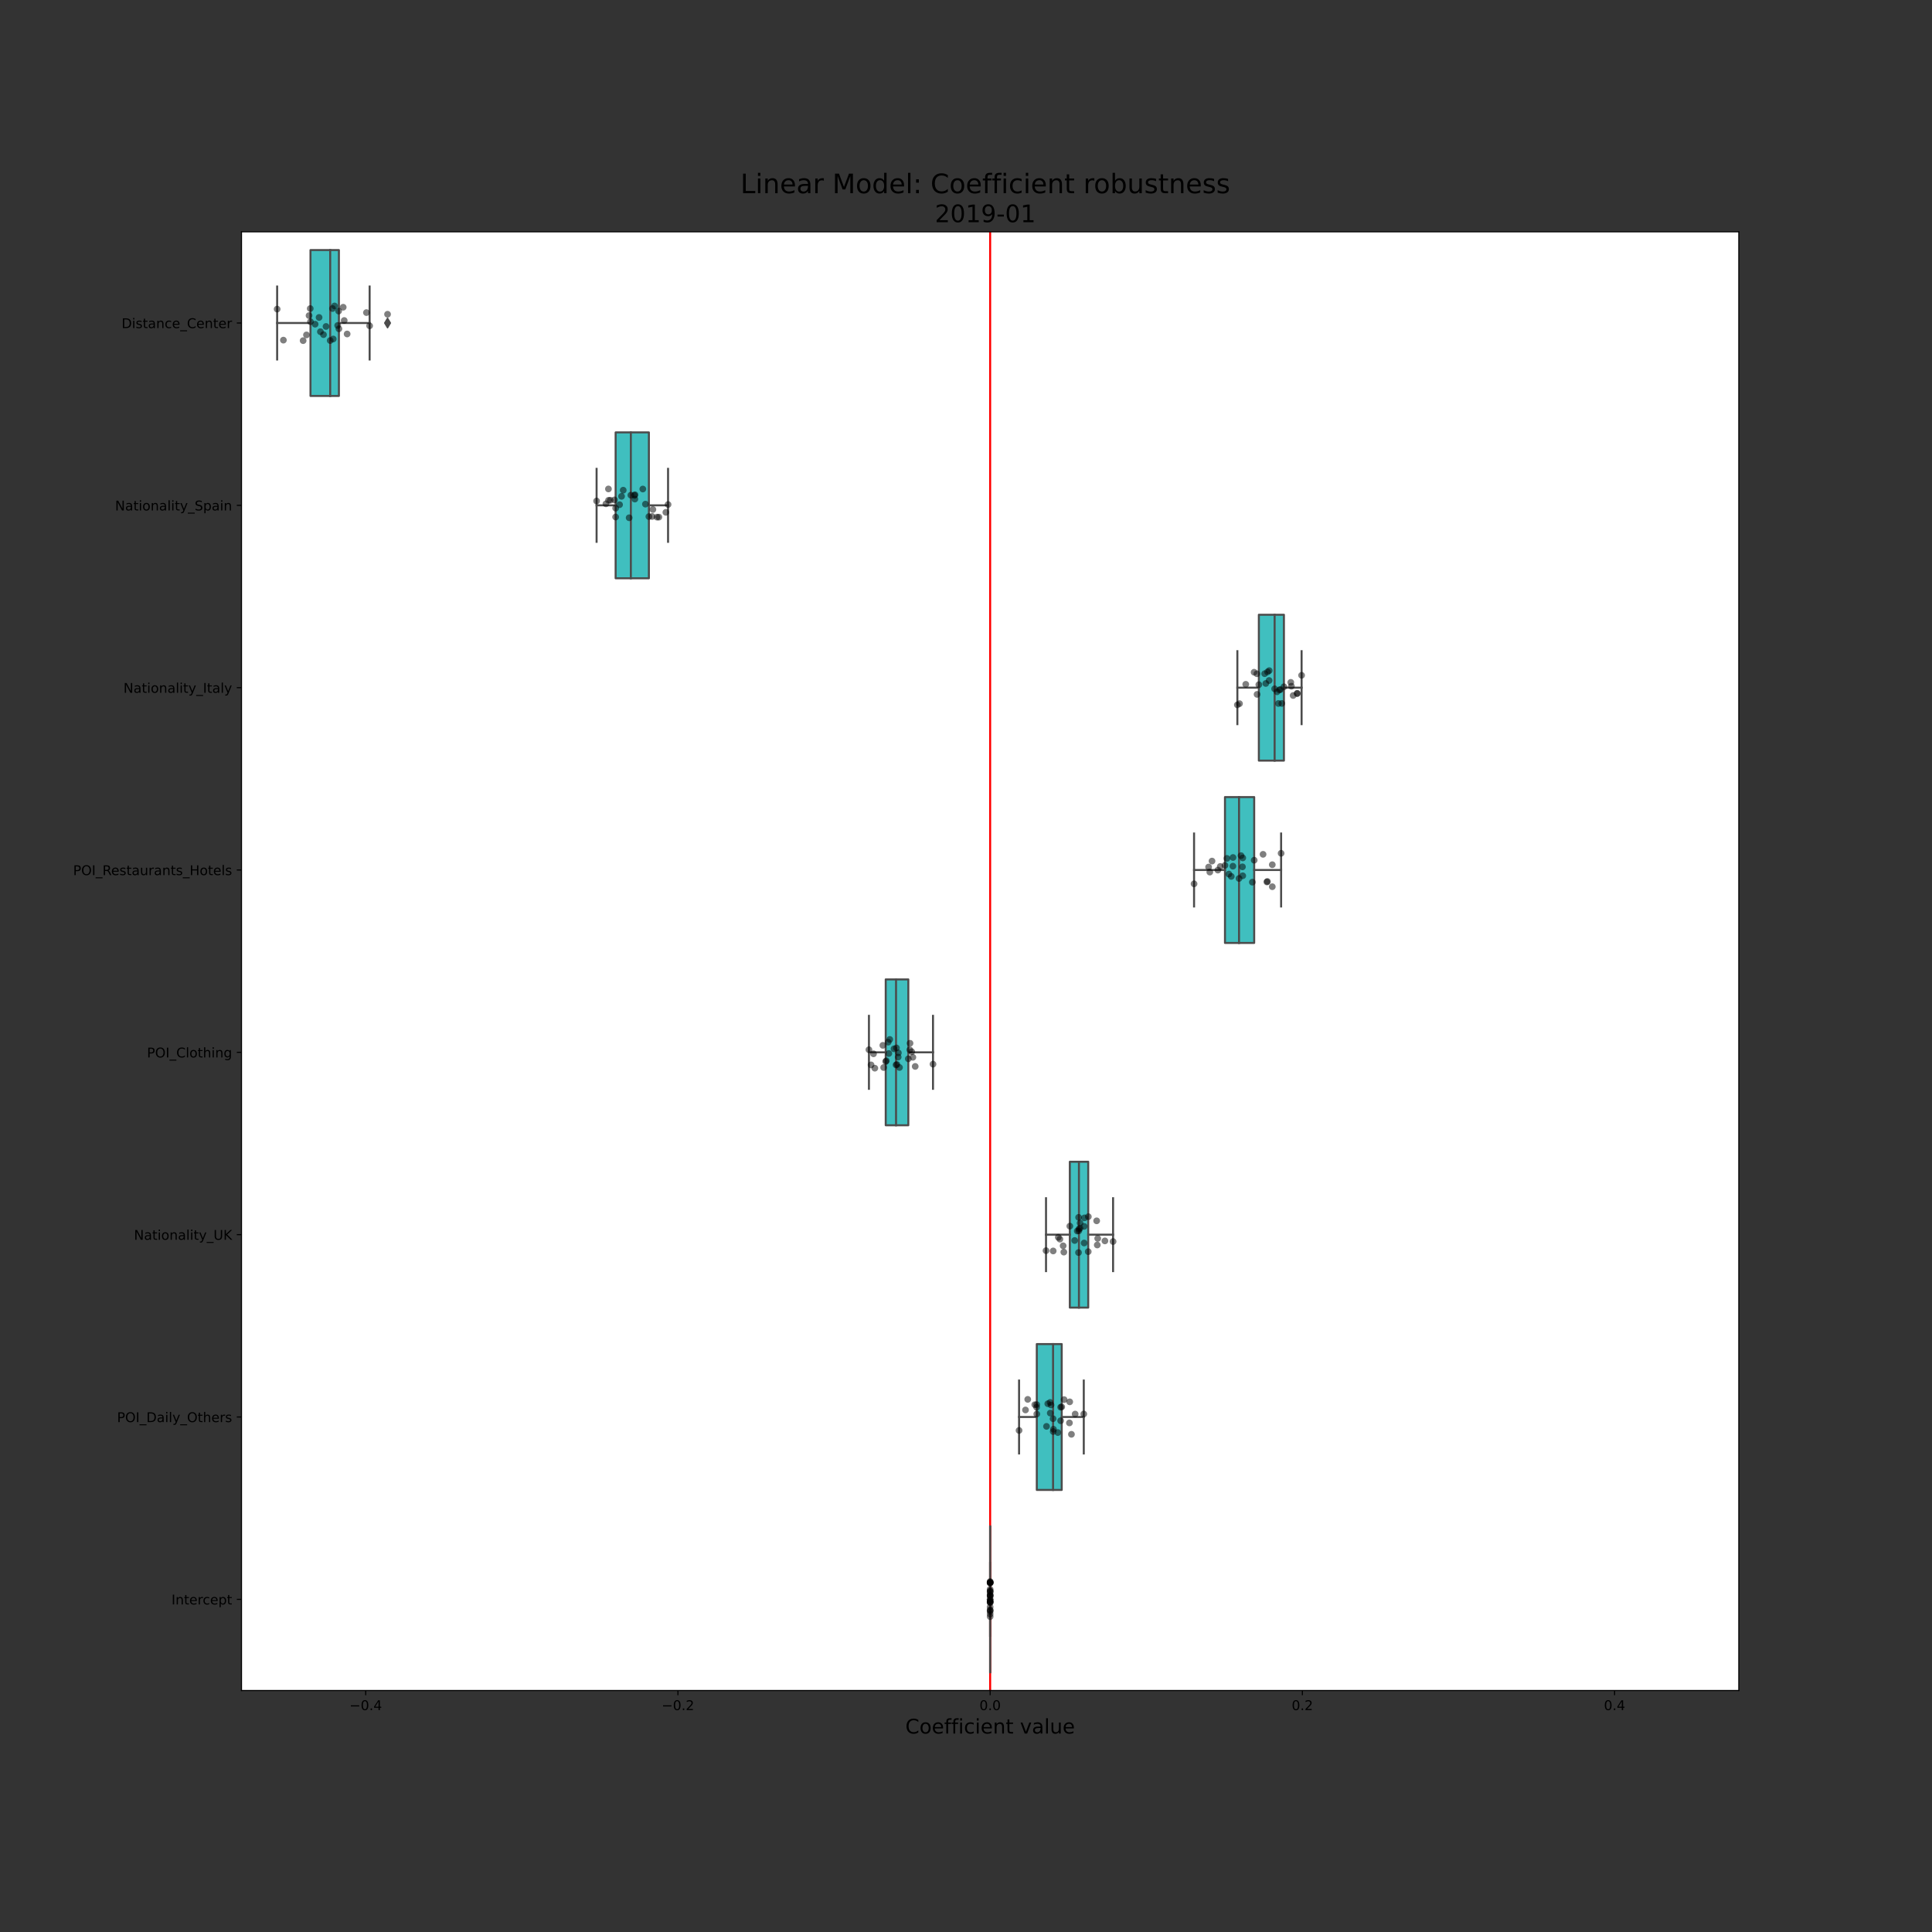 <?xml version="1.0" encoding="utf-8" standalone="no"?>
<!DOCTYPE svg PUBLIC "-//W3C//DTD SVG 1.1//EN"
  "http://www.w3.org/Graphics/SVG/1.1/DTD/svg11.dtd">
<!-- Created with matplotlib (https://matplotlib.org/) -->
<svg height="1440pt" version="1.1" viewBox="0 0 1440 1440" width="1440pt" xmlns="http://www.w3.org/2000/svg" xmlns:xlink="http://www.w3.org/1999/xlink">
 <rect x="0" y="0" width="1440" height="1440" fill="#333333" stroke="none"/>
 <defs>
  <style type="text/css">*{stroke-linecap:butt;stroke-linejoin:round;}</style>
 </defs>
 <g id="figure_1">
  <g id="patch_1">
   <path d="M 0 1440 
L 1440 1440 
L 1440 0 
L 0 0 
z
" style="fill:none;"/>
  </g>
  <g id="axes_1">
   <g id="patch_2">
    <path d="M 180 1260 
L 1296 1260 
L 1296 172.8 
L 180 172.8 
z
" style="fill:#ffffff;"/>
   </g>
   <g id="patch_3">
    <path clip-path="url(#pde60ec1353)" d="M 231.418 186.39 
L 231.418 295.11 
L 252.6 295.11 
L 252.6 186.39 
L 231.418 186.39 
z
" style="fill:#40bfbf;stroke:#4c4c4c;stroke-linejoin:miter;stroke-width:1.5;"/>
   </g>
   <g id="patch_4">
    <path clip-path="url(#pde60ec1353)" d="M 458.857 322.29 
L 458.857 431.01 
L 483.644 431.01 
L 483.644 322.29 
L 458.857 322.29 
z
" style="fill:#40bfbf;stroke:#4c4c4c;stroke-linejoin:miter;stroke-width:1.5;"/>
   </g>
   <g id="patch_5">
    <path clip-path="url(#pde60ec1353)" d="M 938.273 458.19 
L 938.273 566.91 
L 956.962 566.91 
L 956.962 458.19 
L 938.273 458.19 
z
" style="fill:#40bfbf;stroke:#4c4c4c;stroke-linejoin:miter;stroke-width:1.5;"/>
   </g>
   <g id="patch_6">
    <path clip-path="url(#pde60ec1353)" d="M 913.025 594.09 
L 913.025 702.81 
L 934.804 702.81 
L 934.804 594.09 
L 913.025 594.09 
z
" style="fill:#40bfbf;stroke:#4c4c4c;stroke-linejoin:miter;stroke-width:1.5;"/>
   </g>
   <g id="patch_7">
    <path clip-path="url(#pde60ec1353)" d="M 660.165 729.99 
L 660.165 838.71 
L 677.007 838.71 
L 677.007 729.99 
L 660.165 729.99 
z
" style="fill:#40bfbf;stroke:#4c4c4c;stroke-linejoin:miter;stroke-width:1.5;"/>
   </g>
   <g id="patch_8">
    <path clip-path="url(#pde60ec1353)" d="M 797.389 865.89 
L 797.389 974.61 
L 811.097 974.61 
L 811.097 865.89 
L 797.389 865.89 
z
" style="fill:#40bfbf;stroke:#4c4c4c;stroke-linejoin:miter;stroke-width:1.5;"/>
   </g>
   <g id="patch_9">
    <path clip-path="url(#pde60ec1353)" d="M 772.767 1001.79 
L 772.767 1110.51 
L 791.344 1110.51 
L 791.344 1001.79 
L 772.767 1001.79 
z
" style="fill:#40bfbf;stroke:#4c4c4c;stroke-linejoin:miter;stroke-width:1.5;"/>
   </g>
   <g id="patch_10">
    <path clip-path="url(#pde60ec1353)" d="M 738 1137.69 
L 738 1246.41 
L 738 1246.41 
L 738 1137.69 
L 738 1137.69 
z
" style="fill:#40bfbf;stroke:#4c4c4c;stroke-linejoin:miter;stroke-width:1.5;"/>
   </g>
   <g id="matplotlib.axis_1">
    <g id="xtick_1">
     <g id="line2d_1">
      <defs>
       <path d="M 0 0 
L 0 3.5 
" id="md64cb32193" style="stroke:#000000;stroke-width:0.8;"/>
      </defs>
      <g>
       <use style="stroke:#000000;stroke-width:0.8;" x="272.582" xlink:href="#md64cb32193" y="1260"/>
      </g>
     </g>
     <g id="text_1">
      <!-- −0.4 -->
      <g transform="translate(260.441 1274.598)scale(0.1 -0.1)">
       <defs>
        <path d="M 10.594 35.5 
L 73.188 35.5 
L 73.188 27.203 
L 10.594 27.203 
z
" id="DejaVuSans-8722"/>
        <path d="M 31.781 66.406 
Q 24.172 66.406 20.328 58.906 
Q 16.5 51.422 16.5 36.375 
Q 16.5 21.391 20.328 13.891 
Q 24.172 6.391 31.781 6.391 
Q 39.453 6.391 43.281 13.891 
Q 47.125 21.391 47.125 36.375 
Q 47.125 51.422 43.281 58.906 
Q 39.453 66.406 31.781 66.406 
z
M 31.781 74.219 
Q 44.047 74.219 50.516 64.516 
Q 56.984 54.828 56.984 36.375 
Q 56.984 17.969 50.516 8.266 
Q 44.047 -1.422 31.781 -1.422 
Q 19.531 -1.422 13.062 8.266 
Q 6.594 17.969 6.594 36.375 
Q 6.594 54.828 13.062 64.516 
Q 19.531 74.219 31.781 74.219 
z
" id="DejaVuSans-48"/>
        <path d="M 10.688 12.406 
L 21 12.406 
L 21 0 
L 10.688 0 
z
" id="DejaVuSans-46"/>
        <path d="M 37.797 64.312 
L 12.891 25.391 
L 37.797 25.391 
z
M 35.203 72.906 
L 47.609 72.906 
L 47.609 25.391 
L 58.016 25.391 
L 58.016 17.188 
L 47.609 17.188 
L 47.609 0 
L 37.797 0 
L 37.797 17.188 
L 4.891 17.188 
L 4.891 26.703 
z
" id="DejaVuSans-52"/>
       </defs>
       <use xlink:href="#DejaVuSans-8722"/>
       <use x="83.789" xlink:href="#DejaVuSans-48"/>
       <use x="147.412" xlink:href="#DejaVuSans-46"/>
       <use x="179.199" xlink:href="#DejaVuSans-52"/>
      </g>
     </g>
    </g>
    <g id="xtick_2">
     <g id="line2d_2">
      <g>
       <use style="stroke:#000000;stroke-width:0.8;" x="505.291" xlink:href="#md64cb32193" y="1260"/>
      </g>
     </g>
     <g id="text_2">
      <!-- −0.2 -->
      <g transform="translate(493.15 1274.598)scale(0.1 -0.1)">
       <defs>
        <path d="M 19.188 8.297 
L 53.609 8.297 
L 53.609 0 
L 7.328 0 
L 7.328 8.297 
Q 12.938 14.109 22.625 23.891 
Q 32.328 33.688 34.812 36.531 
Q 39.547 41.844 41.422 45.531 
Q 43.312 49.219 43.312 52.781 
Q 43.312 58.594 39.234 62.25 
Q 35.156 65.922 28.609 65.922 
Q 23.969 65.922 18.812 64.312 
Q 13.672 62.703 7.812 59.422 
L 7.812 69.391 
Q 13.766 71.781 18.938 73 
Q 24.125 74.219 28.422 74.219 
Q 39.75 74.219 46.484 68.547 
Q 53.219 62.891 53.219 53.422 
Q 53.219 48.922 51.531 44.891 
Q 49.859 40.875 45.406 35.406 
Q 44.188 33.984 37.641 27.219 
Q 31.109 20.453 19.188 8.297 
z
" id="DejaVuSans-50"/>
       </defs>
       <use xlink:href="#DejaVuSans-8722"/>
       <use x="83.789" xlink:href="#DejaVuSans-48"/>
       <use x="147.412" xlink:href="#DejaVuSans-46"/>
       <use x="179.199" xlink:href="#DejaVuSans-50"/>
      </g>
     </g>
    </g>
    <g id="xtick_3">
     <g id="line2d_3">
      <g>
       <use style="stroke:#000000;stroke-width:0.8;" x="738" xlink:href="#md64cb32193" y="1260"/>
      </g>
     </g>
     <g id="text_3">
      <!-- 0.0 -->
      <g transform="translate(730.048 1274.598)scale(0.1 -0.1)">
       <use xlink:href="#DejaVuSans-48"/>
       <use x="63.623" xlink:href="#DejaVuSans-46"/>
       <use x="95.41" xlink:href="#DejaVuSans-48"/>
      </g>
     </g>
    </g>
    <g id="xtick_4">
     <g id="line2d_4">
      <g>
       <use style="stroke:#000000;stroke-width:0.8;" x="970.709" xlink:href="#md64cb32193" y="1260"/>
      </g>
     </g>
     <g id="text_4">
      <!-- 0.2 -->
      <g transform="translate(962.757 1274.598)scale(0.1 -0.1)">
       <use xlink:href="#DejaVuSans-48"/>
       <use x="63.623" xlink:href="#DejaVuSans-46"/>
       <use x="95.41" xlink:href="#DejaVuSans-50"/>
      </g>
     </g>
    </g>
    <g id="xtick_5">
     <g id="line2d_5">
      <g>
       <use style="stroke:#000000;stroke-width:0.8;" x="1203.418" xlink:href="#md64cb32193" y="1260"/>
      </g>
     </g>
     <g id="text_5">
      <!-- 0.4 -->
      <g transform="translate(1195.466 1274.598)scale(0.1 -0.1)">
       <use xlink:href="#DejaVuSans-48"/>
       <use x="63.623" xlink:href="#DejaVuSans-46"/>
       <use x="95.41" xlink:href="#DejaVuSans-52"/>
      </g>
     </g>
    </g>
    <g id="text_6">
     <!-- Coefficient value -->
     <g transform="translate(674.809 1292.076)scale(0.15 -0.15)">
      <defs>
       <path d="M 64.406 67.281 
L 64.406 56.891 
Q 59.422 61.531 53.781 63.812 
Q 48.141 66.109 41.797 66.109 
Q 29.297 66.109 22.656 58.469 
Q 16.016 50.828 16.016 36.375 
Q 16.016 21.969 22.656 14.328 
Q 29.297 6.688 41.797 6.688 
Q 48.141 6.688 53.781 8.984 
Q 59.422 11.281 64.406 15.922 
L 64.406 5.609 
Q 59.234 2.094 53.438 0.328 
Q 47.656 -1.422 41.219 -1.422 
Q 24.656 -1.422 15.125 8.703 
Q 5.609 18.844 5.609 36.375 
Q 5.609 53.953 15.125 64.078 
Q 24.656 74.219 41.219 74.219 
Q 47.75 74.219 53.531 72.484 
Q 59.328 70.75 64.406 67.281 
z
" id="DejaVuSans-67"/>
       <path d="M 30.609 48.391 
Q 23.391 48.391 19.188 42.75 
Q 14.984 37.109 14.984 27.297 
Q 14.984 17.484 19.156 11.844 
Q 23.344 6.203 30.609 6.203 
Q 37.797 6.203 41.984 11.859 
Q 46.188 17.531 46.188 27.297 
Q 46.188 37.016 41.984 42.703 
Q 37.797 48.391 30.609 48.391 
z
M 30.609 56 
Q 42.328 56 49.016 48.375 
Q 55.719 40.766 55.719 27.297 
Q 55.719 13.875 49.016 6.219 
Q 42.328 -1.422 30.609 -1.422 
Q 18.844 -1.422 12.172 6.219 
Q 5.516 13.875 5.516 27.297 
Q 5.516 40.766 12.172 48.375 
Q 18.844 56 30.609 56 
z
" id="DejaVuSans-111"/>
       <path d="M 56.203 29.594 
L 56.203 25.203 
L 14.891 25.203 
Q 15.484 15.922 20.484 11.062 
Q 25.484 6.203 34.422 6.203 
Q 39.594 6.203 44.453 7.469 
Q 49.312 8.734 54.109 11.281 
L 54.109 2.781 
Q 49.266 0.734 44.188 -0.344 
Q 39.109 -1.422 33.891 -1.422 
Q 20.797 -1.422 13.156 6.188 
Q 5.516 13.812 5.516 26.812 
Q 5.516 40.234 12.766 48.109 
Q 20.016 56 32.328 56 
Q 43.359 56 49.781 48.891 
Q 56.203 41.797 56.203 29.594 
z
M 47.219 32.234 
Q 47.125 39.594 43.094 43.984 
Q 39.062 48.391 32.422 48.391 
Q 24.906 48.391 20.391 44.141 
Q 15.875 39.891 15.188 32.172 
z
" id="DejaVuSans-101"/>
       <path d="M 37.109 75.984 
L 37.109 68.5 
L 28.516 68.5 
Q 23.688 68.5 21.797 66.547 
Q 19.922 64.594 19.922 59.516 
L 19.922 54.688 
L 34.719 54.688 
L 34.719 47.703 
L 19.922 47.703 
L 19.922 0 
L 10.891 0 
L 10.891 47.703 
L 2.297 47.703 
L 2.297 54.688 
L 10.891 54.688 
L 10.891 58.5 
Q 10.891 67.625 15.141 71.797 
Q 19.391 75.984 28.609 75.984 
z
" id="DejaVuSans-102"/>
       <path d="M 9.422 54.688 
L 18.406 54.688 
L 18.406 0 
L 9.422 0 
z
M 9.422 75.984 
L 18.406 75.984 
L 18.406 64.594 
L 9.422 64.594 
z
" id="DejaVuSans-105"/>
       <path d="M 48.781 52.594 
L 48.781 44.188 
Q 44.969 46.297 41.141 47.344 
Q 37.312 48.391 33.406 48.391 
Q 24.656 48.391 19.812 42.844 
Q 14.984 37.312 14.984 27.297 
Q 14.984 17.281 19.812 11.734 
Q 24.656 6.203 33.406 6.203 
Q 37.312 6.203 41.141 7.25 
Q 44.969 8.297 48.781 10.406 
L 48.781 2.094 
Q 45.016 0.344 40.984 -0.531 
Q 36.969 -1.422 32.422 -1.422 
Q 20.062 -1.422 12.781 6.344 
Q 5.516 14.109 5.516 27.297 
Q 5.516 40.672 12.859 48.328 
Q 20.219 56 33.016 56 
Q 37.156 56 41.109 55.141 
Q 45.062 54.297 48.781 52.594 
z
" id="DejaVuSans-99"/>
       <path d="M 54.891 33.016 
L 54.891 0 
L 45.906 0 
L 45.906 32.719 
Q 45.906 40.484 42.875 44.328 
Q 39.844 48.188 33.797 48.188 
Q 26.516 48.188 22.312 43.547 
Q 18.109 38.922 18.109 30.906 
L 18.109 0 
L 9.078 0 
L 9.078 54.688 
L 18.109 54.688 
L 18.109 46.188 
Q 21.344 51.125 25.703 53.562 
Q 30.078 56 35.797 56 
Q 45.219 56 50.047 50.172 
Q 54.891 44.344 54.891 33.016 
z
" id="DejaVuSans-110"/>
       <path d="M 18.312 70.219 
L 18.312 54.688 
L 36.812 54.688 
L 36.812 47.703 
L 18.312 47.703 
L 18.312 18.016 
Q 18.312 11.328 20.141 9.422 
Q 21.969 7.516 27.594 7.516 
L 36.812 7.516 
L 36.812 0 
L 27.594 0 
Q 17.188 0 13.234 3.875 
Q 9.281 7.766 9.281 18.016 
L 9.281 47.703 
L 2.688 47.703 
L 2.688 54.688 
L 9.281 54.688 
L 9.281 70.219 
z
" id="DejaVuSans-116"/>
       <path id="DejaVuSans-32"/>
       <path d="M 2.984 54.688 
L 12.5 54.688 
L 29.594 8.797 
L 46.688 54.688 
L 56.203 54.688 
L 35.688 0 
L 23.484 0 
z
" id="DejaVuSans-118"/>
       <path d="M 34.281 27.484 
Q 23.391 27.484 19.188 25 
Q 14.984 22.516 14.984 16.5 
Q 14.984 11.719 18.141 8.906 
Q 21.297 6.109 26.703 6.109 
Q 34.188 6.109 38.703 11.406 
Q 43.219 16.703 43.219 25.484 
L 43.219 27.484 
z
M 52.203 31.203 
L 52.203 0 
L 43.219 0 
L 43.219 8.297 
Q 40.141 3.328 35.547 0.953 
Q 30.953 -1.422 24.312 -1.422 
Q 15.922 -1.422 10.953 3.297 
Q 6 8.016 6 15.922 
Q 6 25.141 12.172 29.828 
Q 18.359 34.516 30.609 34.516 
L 43.219 34.516 
L 43.219 35.406 
Q 43.219 41.609 39.141 45 
Q 35.062 48.391 27.688 48.391 
Q 23 48.391 18.547 47.266 
Q 14.109 46.141 10.016 43.891 
L 10.016 52.203 
Q 14.938 54.109 19.578 55.047 
Q 24.219 56 28.609 56 
Q 40.484 56 46.344 49.844 
Q 52.203 43.703 52.203 31.203 
z
" id="DejaVuSans-97"/>
       <path d="M 9.422 75.984 
L 18.406 75.984 
L 18.406 0 
L 9.422 0 
z
" id="DejaVuSans-108"/>
       <path d="M 8.5 21.578 
L 8.5 54.688 
L 17.484 54.688 
L 17.484 21.922 
Q 17.484 14.156 20.5 10.266 
Q 23.531 6.391 29.594 6.391 
Q 36.859 6.391 41.078 11.031 
Q 45.312 15.672 45.312 23.688 
L 45.312 54.688 
L 54.297 54.688 
L 54.297 0 
L 45.312 0 
L 45.312 8.406 
Q 42.047 3.422 37.719 1 
Q 33.406 -1.422 27.688 -1.422 
Q 18.266 -1.422 13.375 4.438 
Q 8.5 10.297 8.5 21.578 
z
M 31.109 56 
z
" id="DejaVuSans-117"/>
      </defs>
      <use xlink:href="#DejaVuSans-67"/>
      <use x="69.824" xlink:href="#DejaVuSans-111"/>
      <use x="131.006" xlink:href="#DejaVuSans-101"/>
      <use x="192.529" xlink:href="#DejaVuSans-102"/>
      <use x="227.734" xlink:href="#DejaVuSans-102"/>
      <use x="262.939" xlink:href="#DejaVuSans-105"/>
      <use x="290.723" xlink:href="#DejaVuSans-99"/>
      <use x="345.703" xlink:href="#DejaVuSans-105"/>
      <use x="373.486" xlink:href="#DejaVuSans-101"/>
      <use x="435.01" xlink:href="#DejaVuSans-110"/>
      <use x="498.389" xlink:href="#DejaVuSans-116"/>
      <use x="537.598" xlink:href="#DejaVuSans-32"/>
      <use x="569.385" xlink:href="#DejaVuSans-118"/>
      <use x="628.564" xlink:href="#DejaVuSans-97"/>
      <use x="689.844" xlink:href="#DejaVuSans-108"/>
      <use x="717.627" xlink:href="#DejaVuSans-117"/>
      <use x="781.006" xlink:href="#DejaVuSans-101"/>
     </g>
    </g>
   </g>
   <g id="matplotlib.axis_2">
    <g id="ytick_1">
     <g id="line2d_6">
      <defs>
       <path d="M 0 0 
L -3.5 0 
" id="m5234a5ecf1" style="stroke:#000000;stroke-width:0.8;"/>
      </defs>
      <g>
       <use style="stroke:#000000;stroke-width:0.8;" x="180" xlink:href="#m5234a5ecf1" y="240.75"/>
      </g>
     </g>
     <g id="text_7">
      <!-- Distance_Center -->
      <g transform="translate(90.617 244.549)scale(0.1 -0.1)">
       <defs>
        <path d="M 19.672 64.797 
L 19.672 8.109 
L 31.594 8.109 
Q 46.688 8.109 53.688 14.938 
Q 60.688 21.781 60.688 36.531 
Q 60.688 51.172 53.688 57.984 
Q 46.688 64.797 31.594 64.797 
z
M 9.812 72.906 
L 30.078 72.906 
Q 51.266 72.906 61.172 64.094 
Q 71.094 55.281 71.094 36.531 
Q 71.094 17.672 61.125 8.828 
Q 51.172 0 30.078 0 
L 9.812 0 
z
" id="DejaVuSans-68"/>
        <path d="M 44.281 53.078 
L 44.281 44.578 
Q 40.484 46.531 36.375 47.5 
Q 32.281 48.484 27.875 48.484 
Q 21.188 48.484 17.844 46.438 
Q 14.5 44.391 14.5 40.281 
Q 14.5 37.156 16.891 35.375 
Q 19.281 33.594 26.516 31.984 
L 29.594 31.297 
Q 39.156 29.25 43.188 25.516 
Q 47.219 21.781 47.219 15.094 
Q 47.219 7.469 41.188 3.016 
Q 35.156 -1.422 24.609 -1.422 
Q 20.219 -1.422 15.453 -0.562 
Q 10.688 0.297 5.422 2 
L 5.422 11.281 
Q 10.406 8.688 15.234 7.391 
Q 20.062 6.109 24.812 6.109 
Q 31.156 6.109 34.562 8.281 
Q 37.984 10.453 37.984 14.406 
Q 37.984 18.062 35.516 20.016 
Q 33.062 21.969 24.703 23.781 
L 21.578 24.516 
Q 13.234 26.266 9.516 29.906 
Q 5.812 33.547 5.812 39.891 
Q 5.812 47.609 11.281 51.797 
Q 16.75 56 26.812 56 
Q 31.781 56 36.172 55.266 
Q 40.578 54.547 44.281 53.078 
z
" id="DejaVuSans-115"/>
        <path d="M 50.984 -16.609 
L 50.984 -23.578 
L -0.984 -23.578 
L -0.984 -16.609 
z
" id="DejaVuSans-95"/>
        <path d="M 41.109 46.297 
Q 39.594 47.172 37.812 47.578 
Q 36.031 48 33.891 48 
Q 26.266 48 22.188 43.047 
Q 18.109 38.094 18.109 28.812 
L 18.109 0 
L 9.078 0 
L 9.078 54.688 
L 18.109 54.688 
L 18.109 46.188 
Q 20.953 51.172 25.484 53.578 
Q 30.031 56 36.531 56 
Q 37.453 56 38.578 55.875 
Q 39.703 55.766 41.062 55.516 
z
" id="DejaVuSans-114"/>
       </defs>
       <use xlink:href="#DejaVuSans-68"/>
       <use x="77.002" xlink:href="#DejaVuSans-105"/>
       <use x="104.785" xlink:href="#DejaVuSans-115"/>
       <use x="156.885" xlink:href="#DejaVuSans-116"/>
       <use x="196.094" xlink:href="#DejaVuSans-97"/>
       <use x="257.373" xlink:href="#DejaVuSans-110"/>
       <use x="320.752" xlink:href="#DejaVuSans-99"/>
       <use x="375.732" xlink:href="#DejaVuSans-101"/>
       <use x="437.256" xlink:href="#DejaVuSans-95"/>
       <use x="487.256" xlink:href="#DejaVuSans-67"/>
       <use x="557.08" xlink:href="#DejaVuSans-101"/>
       <use x="618.604" xlink:href="#DejaVuSans-110"/>
       <use x="681.982" xlink:href="#DejaVuSans-116"/>
       <use x="721.191" xlink:href="#DejaVuSans-101"/>
       <use x="782.715" xlink:href="#DejaVuSans-114"/>
      </g>
     </g>
    </g>
    <g id="ytick_2">
     <g id="line2d_7">
      <g>
       <use style="stroke:#000000;stroke-width:0.8;" x="180" xlink:href="#m5234a5ecf1" y="376.65"/>
      </g>
     </g>
     <g id="text_8">
      <!-- Nationality_Spain -->
      <g transform="translate(85.772 380.449)scale(0.1 -0.1)">
       <defs>
        <path d="M 9.812 72.906 
L 23.094 72.906 
L 55.422 11.922 
L 55.422 72.906 
L 64.984 72.906 
L 64.984 0 
L 51.703 0 
L 19.391 60.984 
L 19.391 0 
L 9.812 0 
z
" id="DejaVuSans-78"/>
        <path d="M 32.172 -5.078 
Q 28.375 -14.844 24.75 -17.812 
Q 21.141 -20.797 15.094 -20.797 
L 7.906 -20.797 
L 7.906 -13.281 
L 13.188 -13.281 
Q 16.891 -13.281 18.938 -11.516 
Q 21 -9.766 23.484 -3.219 
L 25.094 0.875 
L 2.984 54.688 
L 12.5 54.688 
L 29.594 11.922 
L 46.688 54.688 
L 56.203 54.688 
z
" id="DejaVuSans-121"/>
        <path d="M 53.516 70.516 
L 53.516 60.891 
Q 47.906 63.578 42.922 64.891 
Q 37.938 66.219 33.297 66.219 
Q 25.25 66.219 20.875 63.094 
Q 16.5 59.969 16.5 54.203 
Q 16.5 49.359 19.406 46.891 
Q 22.312 44.438 30.422 42.922 
L 36.375 41.703 
Q 47.406 39.594 52.656 34.297 
Q 57.906 29 57.906 20.125 
Q 57.906 9.516 50.797 4.047 
Q 43.703 -1.422 29.984 -1.422 
Q 24.812 -1.422 18.969 -0.25 
Q 13.141 0.922 6.891 3.219 
L 6.891 13.375 
Q 12.891 10.016 18.656 8.297 
Q 24.422 6.594 29.984 6.594 
Q 38.422 6.594 43.016 9.906 
Q 47.609 13.234 47.609 19.391 
Q 47.609 24.75 44.312 27.781 
Q 41.016 30.812 33.5 32.328 
L 27.484 33.5 
Q 16.453 35.688 11.516 40.375 
Q 6.594 45.062 6.594 53.422 
Q 6.594 63.094 13.406 68.656 
Q 20.219 74.219 32.172 74.219 
Q 37.312 74.219 42.625 73.281 
Q 47.953 72.359 53.516 70.516 
z
" id="DejaVuSans-83"/>
        <path d="M 18.109 8.203 
L 18.109 -20.797 
L 9.078 -20.797 
L 9.078 54.688 
L 18.109 54.688 
L 18.109 46.391 
Q 20.953 51.266 25.266 53.625 
Q 29.594 56 35.594 56 
Q 45.562 56 51.781 48.094 
Q 58.016 40.188 58.016 27.297 
Q 58.016 14.406 51.781 6.484 
Q 45.562 -1.422 35.594 -1.422 
Q 29.594 -1.422 25.266 0.953 
Q 20.953 3.328 18.109 8.203 
z
M 48.688 27.297 
Q 48.688 37.203 44.609 42.844 
Q 40.531 48.484 33.406 48.484 
Q 26.266 48.484 22.188 42.844 
Q 18.109 37.203 18.109 27.297 
Q 18.109 17.391 22.188 11.75 
Q 26.266 6.109 33.406 6.109 
Q 40.531 6.109 44.609 11.75 
Q 48.688 17.391 48.688 27.297 
z
" id="DejaVuSans-112"/>
       </defs>
       <use xlink:href="#DejaVuSans-78"/>
       <use x="74.805" xlink:href="#DejaVuSans-97"/>
       <use x="136.084" xlink:href="#DejaVuSans-116"/>
       <use x="175.293" xlink:href="#DejaVuSans-105"/>
       <use x="203.076" xlink:href="#DejaVuSans-111"/>
       <use x="264.258" xlink:href="#DejaVuSans-110"/>
       <use x="327.637" xlink:href="#DejaVuSans-97"/>
       <use x="388.916" xlink:href="#DejaVuSans-108"/>
       <use x="416.699" xlink:href="#DejaVuSans-105"/>
       <use x="444.482" xlink:href="#DejaVuSans-116"/>
       <use x="483.691" xlink:href="#DejaVuSans-121"/>
       <use x="542.871" xlink:href="#DejaVuSans-95"/>
       <use x="592.871" xlink:href="#DejaVuSans-83"/>
       <use x="656.348" xlink:href="#DejaVuSans-112"/>
       <use x="719.824" xlink:href="#DejaVuSans-97"/>
       <use x="781.104" xlink:href="#DejaVuSans-105"/>
       <use x="808.887" xlink:href="#DejaVuSans-110"/>
      </g>
     </g>
    </g>
    <g id="ytick_3">
     <g id="line2d_8">
      <g>
       <use style="stroke:#000000;stroke-width:0.8;" x="180" xlink:href="#m5234a5ecf1" y="512.55"/>
      </g>
     </g>
     <g id="text_9">
      <!-- Nationality_Italy -->
      <g transform="translate(92.017 516.349)scale(0.1 -0.1)">
       <defs>
        <path d="M 9.812 72.906 
L 19.672 72.906 
L 19.672 0 
L 9.812 0 
z
" id="DejaVuSans-73"/>
       </defs>
       <use xlink:href="#DejaVuSans-78"/>
       <use x="74.805" xlink:href="#DejaVuSans-97"/>
       <use x="136.084" xlink:href="#DejaVuSans-116"/>
       <use x="175.293" xlink:href="#DejaVuSans-105"/>
       <use x="203.076" xlink:href="#DejaVuSans-111"/>
       <use x="264.258" xlink:href="#DejaVuSans-110"/>
       <use x="327.637" xlink:href="#DejaVuSans-97"/>
       <use x="388.916" xlink:href="#DejaVuSans-108"/>
       <use x="416.699" xlink:href="#DejaVuSans-105"/>
       <use x="444.482" xlink:href="#DejaVuSans-116"/>
       <use x="483.691" xlink:href="#DejaVuSans-121"/>
       <use x="542.871" xlink:href="#DejaVuSans-95"/>
       <use x="592.871" xlink:href="#DejaVuSans-73"/>
       <use x="622.363" xlink:href="#DejaVuSans-116"/>
       <use x="661.572" xlink:href="#DejaVuSans-97"/>
       <use x="722.852" xlink:href="#DejaVuSans-108"/>
       <use x="750.635" xlink:href="#DejaVuSans-121"/>
      </g>
     </g>
    </g>
    <g id="ytick_4">
     <g id="line2d_9">
      <g>
       <use style="stroke:#000000;stroke-width:0.8;" x="180" xlink:href="#m5234a5ecf1" y="648.45"/>
      </g>
     </g>
     <g id="text_10">
      <!-- POI_Restaurants_Hotels -->
      <g transform="translate(54.495 652.249)scale(0.1 -0.1)">
       <defs>
        <path d="M 19.672 64.797 
L 19.672 37.406 
L 32.078 37.406 
Q 38.969 37.406 42.719 40.969 
Q 46.484 44.531 46.484 51.125 
Q 46.484 57.672 42.719 61.234 
Q 38.969 64.797 32.078 64.797 
z
M 9.812 72.906 
L 32.078 72.906 
Q 44.344 72.906 50.609 67.359 
Q 56.891 61.812 56.891 51.125 
Q 56.891 40.328 50.609 34.812 
Q 44.344 29.297 32.078 29.297 
L 19.672 29.297 
L 19.672 0 
L 9.812 0 
z
" id="DejaVuSans-80"/>
        <path d="M 39.406 66.219 
Q 28.656 66.219 22.328 58.203 
Q 16.016 50.203 16.016 36.375 
Q 16.016 22.609 22.328 14.594 
Q 28.656 6.594 39.406 6.594 
Q 50.141 6.594 56.422 14.594 
Q 62.703 22.609 62.703 36.375 
Q 62.703 50.203 56.422 58.203 
Q 50.141 66.219 39.406 66.219 
z
M 39.406 74.219 
Q 54.734 74.219 63.906 63.938 
Q 73.094 53.656 73.094 36.375 
Q 73.094 19.141 63.906 8.859 
Q 54.734 -1.422 39.406 -1.422 
Q 24.031 -1.422 14.812 8.828 
Q 5.609 19.094 5.609 36.375 
Q 5.609 53.656 14.812 63.938 
Q 24.031 74.219 39.406 74.219 
z
" id="DejaVuSans-79"/>
        <path d="M 44.391 34.188 
Q 47.562 33.109 50.562 29.594 
Q 53.562 26.078 56.594 19.922 
L 66.609 0 
L 56 0 
L 46.688 18.703 
Q 43.062 26.031 39.672 28.422 
Q 36.281 30.812 30.422 30.812 
L 19.672 30.812 
L 19.672 0 
L 9.812 0 
L 9.812 72.906 
L 32.078 72.906 
Q 44.578 72.906 50.734 67.672 
Q 56.891 62.453 56.891 51.906 
Q 56.891 45.016 53.688 40.469 
Q 50.484 35.938 44.391 34.188 
z
M 19.672 64.797 
L 19.672 38.922 
L 32.078 38.922 
Q 39.203 38.922 42.844 42.219 
Q 46.484 45.516 46.484 51.906 
Q 46.484 58.297 42.844 61.547 
Q 39.203 64.797 32.078 64.797 
z
" id="DejaVuSans-82"/>
        <path d="M 9.812 72.906 
L 19.672 72.906 
L 19.672 43.016 
L 55.516 43.016 
L 55.516 72.906 
L 65.375 72.906 
L 65.375 0 
L 55.516 0 
L 55.516 34.719 
L 19.672 34.719 
L 19.672 0 
L 9.812 0 
z
" id="DejaVuSans-72"/>
       </defs>
       <use xlink:href="#DejaVuSans-80"/>
       <use x="60.303" xlink:href="#DejaVuSans-79"/>
       <use x="139.014" xlink:href="#DejaVuSans-73"/>
       <use x="168.506" xlink:href="#DejaVuSans-95"/>
       <use x="218.506" xlink:href="#DejaVuSans-82"/>
       <use x="283.488" xlink:href="#DejaVuSans-101"/>
       <use x="345.012" xlink:href="#DejaVuSans-115"/>
       <use x="397.111" xlink:href="#DejaVuSans-116"/>
       <use x="436.32" xlink:href="#DejaVuSans-97"/>
       <use x="497.6" xlink:href="#DejaVuSans-117"/>
       <use x="560.979" xlink:href="#DejaVuSans-114"/>
       <use x="602.092" xlink:href="#DejaVuSans-97"/>
       <use x="663.371" xlink:href="#DejaVuSans-110"/>
       <use x="726.75" xlink:href="#DejaVuSans-116"/>
       <use x="765.959" xlink:href="#DejaVuSans-115"/>
       <use x="818.059" xlink:href="#DejaVuSans-95"/>
       <use x="868.059" xlink:href="#DejaVuSans-72"/>
       <use x="943.254" xlink:href="#DejaVuSans-111"/>
       <use x="1004.436" xlink:href="#DejaVuSans-116"/>
       <use x="1043.645" xlink:href="#DejaVuSans-101"/>
       <use x="1105.168" xlink:href="#DejaVuSans-108"/>
       <use x="1132.951" xlink:href="#DejaVuSans-115"/>
      </g>
     </g>
    </g>
    <g id="ytick_5">
     <g id="line2d_10">
      <g>
       <use style="stroke:#000000;stroke-width:0.8;" x="180" xlink:href="#m5234a5ecf1" y="784.35"/>
      </g>
     </g>
     <g id="text_11">
      <!-- POI_Clothing -->
      <g transform="translate(109.547 788.149)scale(0.1 -0.1)">
       <defs>
        <path d="M 54.891 33.016 
L 54.891 0 
L 45.906 0 
L 45.906 32.719 
Q 45.906 40.484 42.875 44.328 
Q 39.844 48.188 33.797 48.188 
Q 26.516 48.188 22.312 43.547 
Q 18.109 38.922 18.109 30.906 
L 18.109 0 
L 9.078 0 
L 9.078 75.984 
L 18.109 75.984 
L 18.109 46.188 
Q 21.344 51.125 25.703 53.562 
Q 30.078 56 35.797 56 
Q 45.219 56 50.047 50.172 
Q 54.891 44.344 54.891 33.016 
z
" id="DejaVuSans-104"/>
        <path d="M 45.406 27.984 
Q 45.406 37.75 41.375 43.109 
Q 37.359 48.484 30.078 48.484 
Q 22.859 48.484 18.828 43.109 
Q 14.797 37.75 14.797 27.984 
Q 14.797 18.266 18.828 12.891 
Q 22.859 7.516 30.078 7.516 
Q 37.359 7.516 41.375 12.891 
Q 45.406 18.266 45.406 27.984 
z
M 54.391 6.781 
Q 54.391 -7.172 48.188 -13.984 
Q 42 -20.797 29.203 -20.797 
Q 24.469 -20.797 20.266 -20.094 
Q 16.062 -19.391 12.109 -17.922 
L 12.109 -9.188 
Q 16.062 -11.328 19.922 -12.344 
Q 23.781 -13.375 27.781 -13.375 
Q 36.625 -13.375 41.016 -8.766 
Q 45.406 -4.156 45.406 5.172 
L 45.406 9.625 
Q 42.625 4.781 38.281 2.391 
Q 33.938 0 27.875 0 
Q 17.828 0 11.672 7.656 
Q 5.516 15.328 5.516 27.984 
Q 5.516 40.672 11.672 48.328 
Q 17.828 56 27.875 56 
Q 33.938 56 38.281 53.609 
Q 42.625 51.219 45.406 46.391 
L 45.406 54.688 
L 54.391 54.688 
z
" id="DejaVuSans-103"/>
       </defs>
       <use xlink:href="#DejaVuSans-80"/>
       <use x="60.303" xlink:href="#DejaVuSans-79"/>
       <use x="139.014" xlink:href="#DejaVuSans-73"/>
       <use x="168.506" xlink:href="#DejaVuSans-95"/>
       <use x="218.506" xlink:href="#DejaVuSans-67"/>
       <use x="288.33" xlink:href="#DejaVuSans-108"/>
       <use x="316.113" xlink:href="#DejaVuSans-111"/>
       <use x="377.295" xlink:href="#DejaVuSans-116"/>
       <use x="416.504" xlink:href="#DejaVuSans-104"/>
       <use x="479.883" xlink:href="#DejaVuSans-105"/>
       <use x="507.666" xlink:href="#DejaVuSans-110"/>
       <use x="571.045" xlink:href="#DejaVuSans-103"/>
      </g>
     </g>
    </g>
    <g id="ytick_6">
     <g id="line2d_11">
      <g>
       <use style="stroke:#000000;stroke-width:0.8;" x="180" xlink:href="#m5234a5ecf1" y="920.25"/>
      </g>
     </g>
     <g id="text_12">
      <!-- Nationality_UK -->
      <g transform="translate(99.836 924.049)scale(0.1 -0.1)">
       <defs>
        <path d="M 8.688 72.906 
L 18.609 72.906 
L 18.609 28.609 
Q 18.609 16.891 22.844 11.734 
Q 27.094 6.594 36.625 6.594 
Q 46.094 6.594 50.344 11.734 
Q 54.594 16.891 54.594 28.609 
L 54.594 72.906 
L 64.5 72.906 
L 64.5 27.391 
Q 64.5 13.141 57.438 5.859 
Q 50.391 -1.422 36.625 -1.422 
Q 22.797 -1.422 15.734 5.859 
Q 8.688 13.141 8.688 27.391 
z
" id="DejaVuSans-85"/>
        <path d="M 9.812 72.906 
L 19.672 72.906 
L 19.672 42.094 
L 52.391 72.906 
L 65.094 72.906 
L 28.906 38.922 
L 67.672 0 
L 54.688 0 
L 19.672 35.109 
L 19.672 0 
L 9.812 0 
z
" id="DejaVuSans-75"/>
       </defs>
       <use xlink:href="#DejaVuSans-78"/>
       <use x="74.805" xlink:href="#DejaVuSans-97"/>
       <use x="136.084" xlink:href="#DejaVuSans-116"/>
       <use x="175.293" xlink:href="#DejaVuSans-105"/>
       <use x="203.076" xlink:href="#DejaVuSans-111"/>
       <use x="264.258" xlink:href="#DejaVuSans-110"/>
       <use x="327.637" xlink:href="#DejaVuSans-97"/>
       <use x="388.916" xlink:href="#DejaVuSans-108"/>
       <use x="416.699" xlink:href="#DejaVuSans-105"/>
       <use x="444.482" xlink:href="#DejaVuSans-116"/>
       <use x="483.691" xlink:href="#DejaVuSans-121"/>
       <use x="542.871" xlink:href="#DejaVuSans-95"/>
       <use x="592.871" xlink:href="#DejaVuSans-85"/>
       <use x="666.064" xlink:href="#DejaVuSans-75"/>
      </g>
     </g>
    </g>
    <g id="ytick_7">
     <g id="line2d_12">
      <g>
       <use style="stroke:#000000;stroke-width:0.8;" x="180" xlink:href="#m5234a5ecf1" y="1056.15"/>
      </g>
     </g>
     <g id="text_13">
      <!-- POI_Daily_Others -->
      <g transform="translate(87.242 1059.949)scale(0.1 -0.1)">
       <use xlink:href="#DejaVuSans-80"/>
       <use x="60.303" xlink:href="#DejaVuSans-79"/>
       <use x="139.014" xlink:href="#DejaVuSans-73"/>
       <use x="168.506" xlink:href="#DejaVuSans-95"/>
       <use x="218.506" xlink:href="#DejaVuSans-68"/>
       <use x="295.508" xlink:href="#DejaVuSans-97"/>
       <use x="356.787" xlink:href="#DejaVuSans-105"/>
       <use x="384.57" xlink:href="#DejaVuSans-108"/>
       <use x="412.354" xlink:href="#DejaVuSans-121"/>
       <use x="471.533" xlink:href="#DejaVuSans-95"/>
       <use x="521.533" xlink:href="#DejaVuSans-79"/>
       <use x="600.244" xlink:href="#DejaVuSans-116"/>
       <use x="639.453" xlink:href="#DejaVuSans-104"/>
       <use x="702.832" xlink:href="#DejaVuSans-101"/>
       <use x="764.355" xlink:href="#DejaVuSans-114"/>
       <use x="805.469" xlink:href="#DejaVuSans-115"/>
      </g>
     </g>
    </g>
    <g id="ytick_8">
     <g id="line2d_13">
      <g>
       <use style="stroke:#000000;stroke-width:0.8;" x="180" xlink:href="#m5234a5ecf1" y="1192.05"/>
      </g>
     </g>
     <g id="text_14">
      <!-- Intercept -->
      <g transform="translate(127.833 1195.849)scale(0.1 -0.1)">
       <use xlink:href="#DejaVuSans-73"/>
       <use x="29.492" xlink:href="#DejaVuSans-110"/>
       <use x="92.871" xlink:href="#DejaVuSans-116"/>
       <use x="132.08" xlink:href="#DejaVuSans-101"/>
       <use x="193.604" xlink:href="#DejaVuSans-114"/>
       <use x="232.467" xlink:href="#DejaVuSans-99"/>
       <use x="287.447" xlink:href="#DejaVuSans-101"/>
       <use x="348.971" xlink:href="#DejaVuSans-112"/>
       <use x="412.447" xlink:href="#DejaVuSans-116"/>
      </g>
     </g>
    </g>
   </g>
   <g id="line2d_14">
    <path clip-path="url(#pde60ec1353)" d="M 231.418 240.75 
L 206.571 240.75 
" style="fill:none;stroke:#4c4c4c;stroke-linecap:square;stroke-width:1.5;"/>
   </g>
   <g id="line2d_15">
    <path clip-path="url(#pde60ec1353)" d="M 252.6 240.75 
L 275.502 240.75 
" style="fill:none;stroke:#4c4c4c;stroke-linecap:square;stroke-width:1.5;"/>
   </g>
   <g id="line2d_16">
    <path clip-path="url(#pde60ec1353)" d="M 206.571 213.57 
L 206.571 267.93 
" style="fill:none;stroke:#4c4c4c;stroke-linecap:square;stroke-width:1.5;"/>
   </g>
   <g id="line2d_17">
    <path clip-path="url(#pde60ec1353)" d="M 275.502 213.57 
L 275.502 267.93 
" style="fill:none;stroke:#4c4c4c;stroke-linecap:square;stroke-width:1.5;"/>
   </g>
   <g id="line2d_18">
    <defs>
     <path d="M -0 3.536 
L 2.121 0 
L -0 -3.536 
L -2.121 -0 
z
" id="m326ee78bd1" style="stroke:#4c4c4c;stroke-linejoin:miter;"/>
    </defs>
    <g clip-path="url(#pde60ec1353)">
     <use style="fill:#4c4c4c;stroke:#4c4c4c;stroke-linejoin:miter;" x="288.86" xlink:href="#m326ee78bd1" y="240.75"/>
    </g>
   </g>
   <g id="line2d_19">
    <path clip-path="url(#pde60ec1353)" d="M 458.857 376.65 
L 444.669 376.65 
" style="fill:none;stroke:#4c4c4c;stroke-linecap:square;stroke-width:1.5;"/>
   </g>
   <g id="line2d_20">
    <path clip-path="url(#pde60ec1353)" d="M 483.644 376.65 
L 497.932 376.65 
" style="fill:none;stroke:#4c4c4c;stroke-linecap:square;stroke-width:1.5;"/>
   </g>
   <g id="line2d_21">
    <path clip-path="url(#pde60ec1353)" d="M 444.669 349.47 
L 444.669 403.83 
" style="fill:none;stroke:#4c4c4c;stroke-linecap:square;stroke-width:1.5;"/>
   </g>
   <g id="line2d_22">
    <path clip-path="url(#pde60ec1353)" d="M 497.932 349.47 
L 497.932 403.83 
" style="fill:none;stroke:#4c4c4c;stroke-linecap:square;stroke-width:1.5;"/>
   </g>
   <g id="line2d_23"/>
   <g id="line2d_24">
    <path clip-path="url(#pde60ec1353)" d="M 938.273 512.55 
L 922.264 512.55 
" style="fill:none;stroke:#4c4c4c;stroke-linecap:square;stroke-width:1.5;"/>
   </g>
   <g id="line2d_25">
    <path clip-path="url(#pde60ec1353)" d="M 956.962 512.55 
L 970.133 512.55 
" style="fill:none;stroke:#4c4c4c;stroke-linecap:square;stroke-width:1.5;"/>
   </g>
   <g id="line2d_26">
    <path clip-path="url(#pde60ec1353)" d="M 922.264 485.37 
L 922.264 539.73 
" style="fill:none;stroke:#4c4c4c;stroke-linecap:square;stroke-width:1.5;"/>
   </g>
   <g id="line2d_27">
    <path clip-path="url(#pde60ec1353)" d="M 970.133 485.37 
L 970.133 539.73 
" style="fill:none;stroke:#4c4c4c;stroke-linecap:square;stroke-width:1.5;"/>
   </g>
   <g id="line2d_28"/>
   <g id="line2d_29">
    <path clip-path="url(#pde60ec1353)" d="M 913.025 648.45 
L 889.982 648.45 
" style="fill:none;stroke:#4c4c4c;stroke-linecap:square;stroke-width:1.5;"/>
   </g>
   <g id="line2d_30">
    <path clip-path="url(#pde60ec1353)" d="M 934.804 648.45 
L 954.866 648.45 
" style="fill:none;stroke:#4c4c4c;stroke-linecap:square;stroke-width:1.5;"/>
   </g>
   <g id="line2d_31">
    <path clip-path="url(#pde60ec1353)" d="M 889.982 621.27 
L 889.982 675.63 
" style="fill:none;stroke:#4c4c4c;stroke-linecap:square;stroke-width:1.5;"/>
   </g>
   <g id="line2d_32">
    <path clip-path="url(#pde60ec1353)" d="M 954.866 621.27 
L 954.866 675.63 
" style="fill:none;stroke:#4c4c4c;stroke-linecap:square;stroke-width:1.5;"/>
   </g>
   <g id="line2d_33"/>
   <g id="line2d_34">
    <path clip-path="url(#pde60ec1353)" d="M 660.165 784.35 
L 647.655 784.35 
" style="fill:none;stroke:#4c4c4c;stroke-linecap:square;stroke-width:1.5;"/>
   </g>
   <g id="line2d_35">
    <path clip-path="url(#pde60ec1353)" d="M 677.007 784.35 
L 695.408 784.35 
" style="fill:none;stroke:#4c4c4c;stroke-linecap:square;stroke-width:1.5;"/>
   </g>
   <g id="line2d_36">
    <path clip-path="url(#pde60ec1353)" d="M 647.655 757.17 
L 647.655 811.53 
" style="fill:none;stroke:#4c4c4c;stroke-linecap:square;stroke-width:1.5;"/>
   </g>
   <g id="line2d_37">
    <path clip-path="url(#pde60ec1353)" d="M 695.408 757.17 
L 695.408 811.53 
" style="fill:none;stroke:#4c4c4c;stroke-linecap:square;stroke-width:1.5;"/>
   </g>
   <g id="line2d_38"/>
   <g id="line2d_39">
    <path clip-path="url(#pde60ec1353)" d="M 797.389 920.25 
L 779.641 920.25 
" style="fill:none;stroke:#4c4c4c;stroke-linecap:square;stroke-width:1.5;"/>
   </g>
   <g id="line2d_40">
    <path clip-path="url(#pde60ec1353)" d="M 811.097 920.25 
L 829.624 920.25 
" style="fill:none;stroke:#4c4c4c;stroke-linecap:square;stroke-width:1.5;"/>
   </g>
   <g id="line2d_41">
    <path clip-path="url(#pde60ec1353)" d="M 779.641 893.07 
L 779.641 947.43 
" style="fill:none;stroke:#4c4c4c;stroke-linecap:square;stroke-width:1.5;"/>
   </g>
   <g id="line2d_42">
    <path clip-path="url(#pde60ec1353)" d="M 829.624 893.07 
L 829.624 947.43 
" style="fill:none;stroke:#4c4c4c;stroke-linecap:square;stroke-width:1.5;"/>
   </g>
   <g id="line2d_43"/>
   <g id="line2d_44">
    <path clip-path="url(#pde60ec1353)" d="M 772.767 1056.15 
L 759.551 1056.15 
" style="fill:none;stroke:#4c4c4c;stroke-linecap:square;stroke-width:1.5;"/>
   </g>
   <g id="line2d_45">
    <path clip-path="url(#pde60ec1353)" d="M 791.344 1056.15 
L 807.782 1056.15 
" style="fill:none;stroke:#4c4c4c;stroke-linecap:square;stroke-width:1.5;"/>
   </g>
   <g id="line2d_46">
    <path clip-path="url(#pde60ec1353)" d="M 759.551 1028.97 
L 759.551 1083.33 
" style="fill:none;stroke:#4c4c4c;stroke-linecap:square;stroke-width:1.5;"/>
   </g>
   <g id="line2d_47">
    <path clip-path="url(#pde60ec1353)" d="M 807.782 1028.97 
L 807.782 1083.33 
" style="fill:none;stroke:#4c4c4c;stroke-linecap:square;stroke-width:1.5;"/>
   </g>
   <g id="line2d_48"/>
   <g id="line2d_49">
    <path clip-path="url(#pde60ec1353)" d="M 738 1192.05 
L 738 1192.05 
" style="fill:none;stroke:#4c4c4c;stroke-linecap:square;stroke-width:1.5;"/>
   </g>
   <g id="line2d_50">
    <path clip-path="url(#pde60ec1353)" d="M 738 1192.05 
L 738 1192.05 
" style="fill:none;stroke:#4c4c4c;stroke-linecap:square;stroke-width:1.5;"/>
   </g>
   <g id="line2d_51">
    <path clip-path="url(#pde60ec1353)" d="M 738 1164.87 
L 738 1219.23 
" style="fill:none;stroke:#4c4c4c;stroke-linecap:square;stroke-width:1.5;"/>
   </g>
   <g id="line2d_52">
    <path clip-path="url(#pde60ec1353)" d="M 738 1164.87 
L 738 1219.23 
" style="fill:none;stroke:#4c4c4c;stroke-linecap:square;stroke-width:1.5;"/>
   </g>
   <g id="line2d_53">
    <g clip-path="url(#pde60ec1353)">
     <use style="fill:#4c4c4c;stroke:#4c4c4c;stroke-linejoin:miter;" x="738" xlink:href="#m326ee78bd1" y="1192.05"/>
    </g>
   </g>
   <g id="line2d_54">
    <path clip-path="url(#pde60ec1353)" d="M 738 1260 
L 738 172.8 
" style="fill:none;stroke:#ff0000;stroke-linecap:square;stroke-width:1.5;"/>
   </g>
   <g id="line2d_55">
    <path clip-path="url(#pde60ec1353)" d="M 246.121 186.39 
L 246.121 295.11 
" style="fill:none;stroke:#4c4c4c;stroke-linecap:square;stroke-width:1.5;"/>
   </g>
   <g id="line2d_56">
    <path clip-path="url(#pde60ec1353)" d="M 470.205 322.29 
L 470.205 431.01 
" style="fill:none;stroke:#4c4c4c;stroke-linecap:square;stroke-width:1.5;"/>
   </g>
   <g id="line2d_57">
    <path clip-path="url(#pde60ec1353)" d="M 950.031 458.19 
L 950.031 566.91 
" style="fill:none;stroke:#4c4c4c;stroke-linecap:square;stroke-width:1.5;"/>
   </g>
   <g id="line2d_58">
    <path clip-path="url(#pde60ec1353)" d="M 923.498 594.09 
L 923.498 702.81 
" style="fill:none;stroke:#4c4c4c;stroke-linecap:square;stroke-width:1.5;"/>
   </g>
   <g id="line2d_59">
    <path clip-path="url(#pde60ec1353)" d="M 667.86 729.99 
L 667.86 838.71 
" style="fill:none;stroke:#4c4c4c;stroke-linecap:square;stroke-width:1.5;"/>
   </g>
   <g id="line2d_60">
    <path clip-path="url(#pde60ec1353)" d="M 804.172 865.89 
L 804.172 974.61 
" style="fill:none;stroke:#4c4c4c;stroke-linecap:square;stroke-width:1.5;"/>
   </g>
   <g id="line2d_61">
    <path clip-path="url(#pde60ec1353)" d="M 784.89 1001.79 
L 784.89 1110.51 
" style="fill:none;stroke:#4c4c4c;stroke-linecap:square;stroke-width:1.5;"/>
   </g>
   <g id="line2d_62">
    <path clip-path="url(#pde60ec1353)" d="M 738 1137.69 
L 738 1246.41 
" style="fill:none;stroke:#4c4c4c;stroke-linecap:square;stroke-width:1.5;"/>
   </g>
   <g id="patch_11">
    <path d="M 180 1260 
L 180 172.8 
" style="fill:none;stroke:#000000;stroke-linecap:square;stroke-linejoin:miter;stroke-width:0.8;"/>
   </g>
   <g id="patch_12">
    <path d="M 1296 1260 
L 1296 172.8 
" style="fill:none;stroke:#000000;stroke-linecap:square;stroke-linejoin:miter;stroke-width:0.8;"/>
   </g>
   <g id="patch_13">
    <path d="M 180 1260 
L 1296 1260 
" style="fill:none;stroke:#000000;stroke-linecap:square;stroke-linejoin:miter;stroke-width:0.8;"/>
   </g>
   <g id="patch_14">
    <path d="M 180 172.8 
L 1296 172.8 
" style="fill:none;stroke:#000000;stroke-linecap:square;stroke-linejoin:miter;stroke-width:0.8;"/>
   </g>
   <g id="PathCollection_1">
    <defs>
     <path d="M 0 2.5 
C 0.663 2.5 1.299 2.237 1.768 1.768 
C 2.237 1.299 2.5 0.663 2.5 -0 
C 2.5 -0.663 2.237 -1.299 1.768 -1.768 
C 1.299 -2.237 0.663 -2.5 0 -2.5 
C -0.663 -2.5 -1.299 -2.237 -1.768 -1.768 
C -2.237 -1.299 -2.5 -0.663 -2.5 0 
C -2.5 0.663 -2.237 1.299 -1.768 1.768 
C -1.299 2.237 -0.663 2.5 0 2.5 
z
" id="C0_0_39a0c0af17"/>
    </defs>
    <g clip-path="url(#pde60ec1353)">
     <use style="fill-opacity:0.5;" x="228.431" xlink:href="#C0_0_39a0c0af17" y="249.626"/>
    </g>
    <g clip-path="url(#pde60ec1353)">
     <use style="fill-opacity:0.5;" x="258.733" xlink:href="#C0_0_39a0c0af17" y="248.931"/>
    </g>
    <g clip-path="url(#pde60ec1353)">
     <use style="fill-opacity:0.5;" x="231.235" xlink:href="#C0_0_39a0c0af17" y="229.999"/>
    </g>
    <g clip-path="url(#pde60ec1353)">
     <use style="fill-opacity:0.5;" x="275.502" xlink:href="#C0_0_39a0c0af17" y="242.839"/>
    </g>
    <g clip-path="url(#pde60ec1353)">
     <use style="fill-opacity:0.5;" x="231.418" xlink:href="#C0_0_39a0c0af17" y="239.771"/>
    </g>
    <g clip-path="url(#pde60ec1353)">
     <use style="fill-opacity:0.5;" x="206.571" xlink:href="#C0_0_39a0c0af17" y="230.387"/>
    </g>
    <g clip-path="url(#pde60ec1353)">
     <use style="fill-opacity:0.5;" x="246.121" xlink:href="#C0_0_39a0c0af17" y="253.812"/>
    </g>
    <g clip-path="url(#pde60ec1353)">
     <use style="fill-opacity:0.5;" x="273.128" xlink:href="#C0_0_39a0c0af17" y="232.995"/>
    </g>
    <g clip-path="url(#pde60ec1353)">
     <use style="fill-opacity:0.5;" x="255.801" xlink:href="#C0_0_39a0c0af17" y="228.987"/>
    </g>
    <g clip-path="url(#pde60ec1353)">
     <use style="fill-opacity:0.5;" x="243.003" xlink:href="#C0_0_39a0c0af17" y="243.328"/>
    </g>
    <g clip-path="url(#pde60ec1353)">
     <use style="fill-opacity:0.5;" x="238.81" xlink:href="#C0_0_39a0c0af17" y="247.242"/>
    </g>
    <g clip-path="url(#pde60ec1353)">
     <use style="fill-opacity:0.5;" x="249.362" xlink:href="#C0_0_39a0c0af17" y="228.042"/>
    </g>
    <g clip-path="url(#pde60ec1353)">
     <use style="fill-opacity:0.5;" x="252.6" xlink:href="#C0_0_39a0c0af17" y="245.064"/>
    </g>
    <g clip-path="url(#pde60ec1353)">
     <use style="fill-opacity:0.5;" x="234.869" xlink:href="#C0_0_39a0c0af17" y="241.628"/>
    </g>
    <g clip-path="url(#pde60ec1353)">
     <use style="fill-opacity:0.5;" x="247.823" xlink:href="#C0_0_39a0c0af17" y="229.967"/>
    </g>
    <g clip-path="url(#pde60ec1353)">
     <use style="fill-opacity:0.5;" x="252.401" xlink:href="#C0_0_39a0c0af17" y="231.849"/>
    </g>
    <g clip-path="url(#pde60ec1353)">
     <use style="fill-opacity:0.5;" x="251.688" xlink:href="#C0_0_39a0c0af17" y="242.598"/>
    </g>
    <g clip-path="url(#pde60ec1353)">
     <use style="fill-opacity:0.5;" x="230.357" xlink:href="#C0_0_39a0c0af17" y="235.215"/>
    </g>
    <g clip-path="url(#pde60ec1353)">
     <use style="fill-opacity:0.5;" x="248.381" xlink:href="#C0_0_39a0c0af17" y="252.663"/>
    </g>
    <g clip-path="url(#pde60ec1353)">
     <use style="fill-opacity:0.5;" x="241.105" xlink:href="#C0_0_39a0c0af17" y="249.413"/>
    </g>
    <g clip-path="url(#pde60ec1353)">
     <use style="fill-opacity:0.5;" x="225.942" xlink:href="#C0_0_39a0c0af17" y="253.893"/>
    </g>
    <g clip-path="url(#pde60ec1353)">
     <use style="fill-opacity:0.5;" x="288.86" xlink:href="#C0_0_39a0c0af17" y="234.218"/>
    </g>
    <g clip-path="url(#pde60ec1353)">
     <use style="fill-opacity:0.5;" x="211.225" xlink:href="#C0_0_39a0c0af17" y="253.517"/>
    </g>
    <g clip-path="url(#pde60ec1353)">
     <use style="fill-opacity:0.5;" x="256.557" xlink:href="#C0_0_39a0c0af17" y="238.881"/>
    </g>
    <g clip-path="url(#pde60ec1353)">
     <use style="fill-opacity:0.5;" x="237.819" xlink:href="#C0_0_39a0c0af17" y="236.606"/>
    </g>
   </g>
   <g id="PathCollection_2">
    <defs>
     <path d="M 0 2.5 
C 0.663 2.5 1.299 2.237 1.768 1.768 
C 2.237 1.299 2.5 0.663 2.5 -0 
C 2.5 -0.663 2.237 -1.299 1.768 -1.768 
C 1.299 -2.237 0.663 -2.5 0 -2.5 
C -0.663 -2.5 -1.299 -2.237 -1.768 -1.768 
C -2.237 -1.299 -2.5 -0.663 -2.5 0 
C -2.5 0.663 -2.237 1.299 -1.768 1.768 
C -1.299 2.237 -0.663 2.5 0 2.5 
z
" id="C1_0_cbed4fca2e"/>
    </defs>
    <g clip-path="url(#pde60ec1353)">
     <use style="fill-opacity:0.5;" x="453.495" xlink:href="#C1_0_cbed4fca2e" y="364.428"/>
    </g>
    <g clip-path="url(#pde60ec1353)">
     <use style="fill-opacity:0.5;" x="479.119" xlink:href="#C1_0_cbed4fca2e" y="364.494"/>
    </g>
    <g clip-path="url(#pde60ec1353)">
     <use style="fill-opacity:0.5;" x="496.303" xlink:href="#C1_0_cbed4fca2e" y="381.869"/>
    </g>
    <g clip-path="url(#pde60ec1353)">
     <use style="fill-opacity:0.5;" x="451.641" xlink:href="#C1_0_cbed4fca2e" y="375.507"/>
    </g>
    <g clip-path="url(#pde60ec1353)">
     <use style="fill-opacity:0.5;" x="472.873" xlink:href="#C1_0_cbed4fca2e" y="369.217"/>
    </g>
    <g clip-path="url(#pde60ec1353)">
     <use style="fill-opacity:0.5;" x="486.621" xlink:href="#C1_0_cbed4fca2e" y="379.748"/>
    </g>
    <g clip-path="url(#pde60ec1353)">
     <use style="fill-opacity:0.5;" x="463.274" xlink:href="#C1_0_cbed4fca2e" y="369.933"/>
    </g>
    <g clip-path="url(#pde60ec1353)">
     <use style="fill-opacity:0.5;" x="458.88" xlink:href="#C1_0_cbed4fca2e" y="378.76"/>
    </g>
    <g clip-path="url(#pde60ec1353)">
     <use style="fill-opacity:0.5;" x="454.889" xlink:href="#C1_0_cbed4fca2e" y="372.823"/>
    </g>
    <g clip-path="url(#pde60ec1353)">
     <use style="fill-opacity:0.5;" x="491.103" xlink:href="#C1_0_cbed4fca2e" y="385.444"/>
    </g>
    <g clip-path="url(#pde60ec1353)">
     <use style="fill-opacity:0.5;" x="458.857" xlink:href="#C1_0_cbed4fca2e" y="385.367"/>
    </g>
    <g clip-path="url(#pde60ec1353)">
     <use style="fill-opacity:0.5;" x="497.932" xlink:href="#C1_0_cbed4fca2e" y="376.034"/>
    </g>
    <g clip-path="url(#pde60ec1353)">
     <use style="fill-opacity:0.5;" x="457.997" xlink:href="#C1_0_cbed4fca2e" y="372.595"/>
    </g>
    <g clip-path="url(#pde60ec1353)">
     <use style="fill-opacity:0.5;" x="453.547" xlink:href="#C1_0_cbed4fca2e" y="372.914"/>
    </g>
    <g clip-path="url(#pde60ec1353)">
     <use style="fill-opacity:0.5;" x="486.08" xlink:href="#C1_0_cbed4fca2e" y="384.959"/>
    </g>
    <g clip-path="url(#pde60ec1353)">
     <use style="fill-opacity:0.5;" x="473.178" xlink:href="#C1_0_cbed4fca2e" y="371.98"/>
    </g>
    <g clip-path="url(#pde60ec1353)">
     <use style="fill-opacity:0.5;" x="473.269" xlink:href="#C1_0_cbed4fca2e" y="368.742"/>
    </g>
    <g clip-path="url(#pde60ec1353)">
     <use style="fill-opacity:0.5;" x="464.512" xlink:href="#C1_0_cbed4fca2e" y="365.362"/>
    </g>
    <g clip-path="url(#pde60ec1353)">
     <use style="fill-opacity:0.5;" x="481.069" xlink:href="#C1_0_cbed4fca2e" y="375.745"/>
    </g>
    <g clip-path="url(#pde60ec1353)">
     <use style="fill-opacity:0.5;" x="461.795" xlink:href="#C1_0_cbed4fca2e" y="376.164"/>
    </g>
    <g clip-path="url(#pde60ec1353)">
     <use style="fill-opacity:0.5;" x="468.938" xlink:href="#C1_0_cbed4fca2e" y="385.916"/>
    </g>
    <g clip-path="url(#pde60ec1353)">
     <use style="fill-opacity:0.5;" x="470.205" xlink:href="#C1_0_cbed4fca2e" y="369.073"/>
    </g>
    <g clip-path="url(#pde60ec1353)">
     <use style="fill-opacity:0.5;" x="444.669" xlink:href="#C1_0_cbed4fca2e" y="373.415"/>
    </g>
    <g clip-path="url(#pde60ec1353)">
     <use style="fill-opacity:0.5;" x="483.644" xlink:href="#C1_0_cbed4fca2e" y="385.032"/>
    </g>
    <g clip-path="url(#pde60ec1353)">
     <use style="fill-opacity:0.5;" x="489.716" xlink:href="#C1_0_cbed4fca2e" y="385.446"/>
    </g>
   </g>
   <g id="PathCollection_3">
    <defs>
     <path d="M 0 2.5 
C 0.663 2.5 1.299 2.237 1.768 1.768 
C 2.237 1.299 2.5 0.663 2.5 -0 
C 2.5 -0.663 2.237 -1.299 1.768 -1.768 
C 1.299 -2.237 0.663 -2.5 0 -2.5 
C -0.663 -2.5 -1.299 -2.237 -1.768 -1.768 
C -2.237 -1.299 -2.5 -0.663 -2.5 0 
C -2.5 0.663 -2.237 1.299 -1.768 1.768 
C -1.299 2.237 -0.663 2.5 0 2.5 
z
" id="C2_0_0d7b62d8c5"/>
    </defs>
    <g clip-path="url(#pde60ec1353)">
     <use style="fill-opacity:0.5;" x="943.451" xlink:href="#C2_0_0d7b62d8c5" y="509.414"/>
    </g>
    <g clip-path="url(#pde60ec1353)">
     <use style="fill-opacity:0.5;" x="962.541" xlink:href="#C2_0_0d7b62d8c5" y="511.439"/>
    </g>
    <g clip-path="url(#pde60ec1353)">
     <use style="fill-opacity:0.5;" x="945.92" xlink:href="#C2_0_0d7b62d8c5" y="507.203"/>
    </g>
    <g clip-path="url(#pde60ec1353)">
     <use style="fill-opacity:0.5;" x="955.396" xlink:href="#C2_0_0d7b62d8c5" y="524.307"/>
    </g>
    <g clip-path="url(#pde60ec1353)">
     <use style="fill-opacity:0.5;" x="936.822" xlink:href="#C2_0_0d7b62d8c5" y="502.185"/>
    </g>
    <g clip-path="url(#pde60ec1353)">
     <use style="fill-opacity:0.5;" x="952.854" xlink:href="#C2_0_0d7b62d8c5" y="524.339"/>
    </g>
    <g clip-path="url(#pde60ec1353)">
     <use style="fill-opacity:0.5;" x="936.948" xlink:href="#C2_0_0d7b62d8c5" y="517.547"/>
    </g>
    <g clip-path="url(#pde60ec1353)">
     <use style="fill-opacity:0.5;" x="950.031" xlink:href="#C2_0_0d7b62d8c5" y="513.408"/>
    </g>
    <g clip-path="url(#pde60ec1353)">
     <use style="fill-opacity:0.5;" x="945.996" xlink:href="#C2_0_0d7b62d8c5" y="499.848"/>
    </g>
    <g clip-path="url(#pde60ec1353)">
     <use style="fill-opacity:0.5;" x="956.962" xlink:href="#C2_0_0d7b62d8c5" y="511.887"/>
    </g>
    <g clip-path="url(#pde60ec1353)">
     <use style="fill-opacity:0.5;" x="928.515" xlink:href="#C2_0_0d7b62d8c5" y="510.043"/>
    </g>
    <g clip-path="url(#pde60ec1353)">
     <use style="fill-opacity:0.5;" x="970.133" xlink:href="#C2_0_0d7b62d8c5" y="503.342"/>
    </g>
    <g clip-path="url(#pde60ec1353)">
     <use style="fill-opacity:0.5;" x="966.926" xlink:href="#C2_0_0d7b62d8c5" y="516.801"/>
    </g>
    <g clip-path="url(#pde60ec1353)">
     <use style="fill-opacity:0.5;" x="922.264" xlink:href="#C2_0_0d7b62d8c5" y="525.356"/>
    </g>
    <g clip-path="url(#pde60ec1353)">
     <use style="fill-opacity:0.5;" x="953.591" xlink:href="#C2_0_0d7b62d8c5" y="514.24"/>
    </g>
    <g clip-path="url(#pde60ec1353)">
     <use style="fill-opacity:0.5;" x="963.853" xlink:href="#C2_0_0d7b62d8c5" y="518.387"/>
    </g>
    <g clip-path="url(#pde60ec1353)">
     <use style="fill-opacity:0.5;" x="944.767" xlink:href="#C2_0_0d7b62d8c5" y="500.82"/>
    </g>
    <g clip-path="url(#pde60ec1353)">
     <use style="fill-opacity:0.5;" x="938.273" xlink:href="#C2_0_0d7b62d8c5" y="510.312"/>
    </g>
    <g clip-path="url(#pde60ec1353)">
     <use style="fill-opacity:0.5;" x="942.617" xlink:href="#C2_0_0d7b62d8c5" y="502.123"/>
    </g>
    <g clip-path="url(#pde60ec1353)">
     <use style="fill-opacity:0.5;" x="951.841" xlink:href="#C2_0_0d7b62d8c5" y="515.616"/>
    </g>
    <g clip-path="url(#pde60ec1353)">
     <use style="fill-opacity:0.5;" x="923.849" xlink:href="#C2_0_0d7b62d8c5" y="524.468"/>
    </g>
    <g clip-path="url(#pde60ec1353)">
     <use style="fill-opacity:0.5;" x="966.806" xlink:href="#C2_0_0d7b62d8c5" y="516.947"/>
    </g>
    <g clip-path="url(#pde60ec1353)">
     <use style="fill-opacity:0.5;" x="934.746" xlink:href="#C2_0_0d7b62d8c5" y="501.048"/>
    </g>
    <g clip-path="url(#pde60ec1353)">
     <use style="fill-opacity:0.5;" x="962.082" xlink:href="#C2_0_0d7b62d8c5" y="508.6"/>
    </g>
    <g clip-path="url(#pde60ec1353)">
     <use style="fill-opacity:0.5;" x="954.355" xlink:href="#C2_0_0d7b62d8c5" y="513.927"/>
    </g>
   </g>
   <g id="PathCollection_4">
    <defs>
     <path d="M 0 2.5 
C 0.663 2.5 1.299 2.237 1.768 1.768 
C 2.237 1.299 2.5 0.663 2.5 -0 
C 2.5 -0.663 2.237 -1.299 1.768 -1.768 
C 1.299 -2.237 0.663 -2.5 0 -2.5 
C -0.663 -2.5 -1.299 -2.237 -1.768 -1.768 
C -2.237 -1.299 -2.5 -0.663 -2.5 0 
C -2.5 0.663 -2.237 1.299 -1.768 1.768 
C -1.299 2.237 -0.663 2.5 0 2.5 
z
" id="C3_0_84474e93ea"/>
    </defs>
    <g clip-path="url(#pde60ec1353)">
     <use style="fill-opacity:0.5;" x="909.518" xlink:href="#C3_0_84474e93ea" y="645.819"/>
    </g>
    <g clip-path="url(#pde60ec1353)">
     <use style="fill-opacity:0.5;" x="933.432" xlink:href="#C3_0_84474e93ea" y="657.518"/>
    </g>
    <g clip-path="url(#pde60ec1353)">
     <use style="fill-opacity:0.5;" x="944.632" xlink:href="#C3_0_84474e93ea" y="657.003"/>
    </g>
    <g clip-path="url(#pde60ec1353)">
     <use style="fill-opacity:0.5;" x="915.919" xlink:href="#C3_0_84474e93ea" y="651.49"/>
    </g>
    <g clip-path="url(#pde60ec1353)">
     <use style="fill-opacity:0.5;" x="913.025" xlink:href="#C3_0_84474e93ea" y="645.011"/>
    </g>
    <g clip-path="url(#pde60ec1353)">
     <use style="fill-opacity:0.5;" x="903.361" xlink:href="#C3_0_84474e93ea" y="641.8"/>
    </g>
    <g clip-path="url(#pde60ec1353)">
     <use style="fill-opacity:0.5;" x="924.983" xlink:href="#C3_0_84474e93ea" y="637.738"/>
    </g>
    <g clip-path="url(#pde60ec1353)">
     <use style="fill-opacity:0.5;" x="948.285" xlink:href="#C3_0_84474e93ea" y="644.506"/>
    </g>
    <g clip-path="url(#pde60ec1353)">
     <use style="fill-opacity:0.5;" x="926.048" xlink:href="#C3_0_84474e93ea" y="646.09"/>
    </g>
    <g clip-path="url(#pde60ec1353)">
     <use style="fill-opacity:0.5;" x="917.712" xlink:href="#C3_0_84474e93ea" y="653.229"/>
    </g>
    <g clip-path="url(#pde60ec1353)">
     <use style="fill-opacity:0.5;" x="926.262" xlink:href="#C3_0_84474e93ea" y="652.749"/>
    </g>
    <g clip-path="url(#pde60ec1353)">
     <use style="fill-opacity:0.5;" x="941.409" xlink:href="#C3_0_84474e93ea" y="636.766"/>
    </g>
    <g clip-path="url(#pde60ec1353)">
     <use style="fill-opacity:0.5;" x="918.93" xlink:href="#C3_0_84474e93ea" y="645.603"/>
    </g>
    <g clip-path="url(#pde60ec1353)">
     <use style="fill-opacity:0.5;" x="914.478" xlink:href="#C3_0_84474e93ea" y="639.801"/>
    </g>
    <g clip-path="url(#pde60ec1353)">
     <use style="fill-opacity:0.5;" x="919.009" xlink:href="#C3_0_84474e93ea" y="639.122"/>
    </g>
    <g clip-path="url(#pde60ec1353)">
     <use style="fill-opacity:0.5;" x="944.268" xlink:href="#C3_0_84474e93ea" y="657.346"/>
    </g>
    <g clip-path="url(#pde60ec1353)">
     <use style="fill-opacity:0.5;" x="954.866" xlink:href="#C3_0_84474e93ea" y="635.999"/>
    </g>
    <g clip-path="url(#pde60ec1353)">
     <use style="fill-opacity:0.5;" x="900.828" xlink:href="#C3_0_84474e93ea" y="646.253"/>
    </g>
    <g clip-path="url(#pde60ec1353)">
     <use style="fill-opacity:0.5;" x="926.266" xlink:href="#C3_0_84474e93ea" y="639.432"/>
    </g>
    <g clip-path="url(#pde60ec1353)">
     <use style="fill-opacity:0.5;" x="889.982" xlink:href="#C3_0_84474e93ea" y="658.76"/>
    </g>
    <g clip-path="url(#pde60ec1353)">
     <use style="fill-opacity:0.5;" x="901.725" xlink:href="#C3_0_84474e93ea" y="650"/>
    </g>
    <g clip-path="url(#pde60ec1353)">
     <use style="fill-opacity:0.5;" x="934.804" xlink:href="#C3_0_84474e93ea" y="641.149"/>
    </g>
    <g clip-path="url(#pde60ec1353)">
     <use style="fill-opacity:0.5;" x="907.739" xlink:href="#C3_0_84474e93ea" y="648.516"/>
    </g>
    <g clip-path="url(#pde60ec1353)">
     <use style="fill-opacity:0.5;" x="923.498" xlink:href="#C3_0_84474e93ea" y="654.742"/>
    </g>
    <g clip-path="url(#pde60ec1353)">
     <use style="fill-opacity:0.5;" x="948.293" xlink:href="#C3_0_84474e93ea" y="660.902"/>
    </g>
   </g>
   <g id="PathCollection_5">
    <defs>
     <path d="M 0 2.5 
C 0.663 2.5 1.299 2.237 1.768 1.768 
C 2.237 1.299 2.5 0.663 2.5 -0 
C 2.5 -0.663 2.237 -1.299 1.768 -1.768 
C 1.299 -2.237 0.663 -2.5 0 -2.5 
C -0.663 -2.5 -1.299 -2.237 -1.768 -1.768 
C -2.237 -1.299 -2.5 -0.663 -2.5 0 
C -2.5 0.663 -2.237 1.299 -1.768 1.768 
C -1.299 2.237 -0.663 2.5 0 2.5 
z
" id="C4_0_f4251a72a4"/>
    </defs>
    <g clip-path="url(#pde60ec1353)">
     <use style="fill-opacity:0.5;" x="662.004" xlink:href="#C4_0_f4251a72a4" y="776.752"/>
    </g>
    <g clip-path="url(#pde60ec1353)">
     <use style="fill-opacity:0.5;" x="682.143" xlink:href="#C4_0_f4251a72a4" y="794.846"/>
    </g>
    <g clip-path="url(#pde60ec1353)">
     <use style="fill-opacity:0.5;" x="652.039" xlink:href="#C4_0_f4251a72a4" y="796.154"/>
    </g>
    <g clip-path="url(#pde60ec1353)">
     <use style="fill-opacity:0.5;" x="658.621" xlink:href="#C4_0_f4251a72a4" y="795.668"/>
    </g>
    <g clip-path="url(#pde60ec1353)">
     <use style="fill-opacity:0.5;" x="680.391" xlink:href="#C4_0_f4251a72a4" y="788.031"/>
    </g>
    <g clip-path="url(#pde60ec1353)">
     <use style="fill-opacity:0.5;" x="669.449" xlink:href="#C4_0_f4251a72a4" y="787.879"/>
    </g>
    <g clip-path="url(#pde60ec1353)">
     <use style="fill-opacity:0.5;" x="666.338" xlink:href="#C4_0_f4251a72a4" y="781.719"/>
    </g>
    <g clip-path="url(#pde60ec1353)">
     <use style="fill-opacity:0.5;" x="660.165" xlink:href="#C4_0_f4251a72a4" y="791.21"/>
    </g>
    <g clip-path="url(#pde60ec1353)">
     <use style="fill-opacity:0.5;" x="662.471" xlink:href="#C4_0_f4251a72a4" y="785.201"/>
    </g>
    <g clip-path="url(#pde60ec1353)">
     <use style="fill-opacity:0.5;" x="677.007" xlink:href="#C4_0_f4251a72a4" y="789.173"/>
    </g>
    <g clip-path="url(#pde60ec1353)">
     <use style="fill-opacity:0.5;" x="647.655" xlink:href="#C4_0_f4251a72a4" y="782.405"/>
    </g>
    <g clip-path="url(#pde60ec1353)">
     <use style="fill-opacity:0.5;" x="660.58" xlink:href="#C4_0_f4251a72a4" y="790.642"/>
    </g>
    <g clip-path="url(#pde60ec1353)">
     <use style="fill-opacity:0.5;" x="695.408" xlink:href="#C4_0_f4251a72a4" y="793.169"/>
    </g>
    <g clip-path="url(#pde60ec1353)">
     <use style="fill-opacity:0.5;" x="663.184" xlink:href="#C4_0_f4251a72a4" y="774.74"/>
    </g>
    <g clip-path="url(#pde60ec1353)">
     <use style="fill-opacity:0.5;" x="668.496" xlink:href="#C4_0_f4251a72a4" y="793.399"/>
    </g>
    <g clip-path="url(#pde60ec1353)">
     <use style="fill-opacity:0.5;" x="651.069" xlink:href="#C4_0_f4251a72a4" y="785.445"/>
    </g>
    <g clip-path="url(#pde60ec1353)">
     <use style="fill-opacity:0.5;" x="667.86" xlink:href="#C4_0_f4251a72a4" y="793.718"/>
    </g>
    <g clip-path="url(#pde60ec1353)">
     <use style="fill-opacity:0.5;" x="678.118" xlink:href="#C4_0_f4251a72a4" y="782.483"/>
    </g>
    <g clip-path="url(#pde60ec1353)">
     <use style="fill-opacity:0.5;" x="668.165" xlink:href="#C4_0_f4251a72a4" y="781.062"/>
    </g>
    <g clip-path="url(#pde60ec1353)">
     <use style="fill-opacity:0.5;" x="670.425" xlink:href="#C4_0_f4251a72a4" y="795.631"/>
    </g>
    <g clip-path="url(#pde60ec1353)">
     <use style="fill-opacity:0.5;" x="678.278" xlink:href="#C4_0_f4251a72a4" y="777.587"/>
    </g>
    <g clip-path="url(#pde60ec1353)">
     <use style="fill-opacity:0.5;" x="649.236" xlink:href="#C4_0_f4251a72a4" y="793.706"/>
    </g>
    <g clip-path="url(#pde60ec1353)">
     <use style="fill-opacity:0.5;" x="679.556" xlink:href="#C4_0_f4251a72a4" y="783.916"/>
    </g>
    <g clip-path="url(#pde60ec1353)">
     <use style="fill-opacity:0.5;" x="669.597" xlink:href="#C4_0_f4251a72a4" y="784.733"/>
    </g>
    <g clip-path="url(#pde60ec1353)">
     <use style="fill-opacity:0.5;" x="658.03" xlink:href="#C4_0_f4251a72a4" y="779.144"/>
    </g>
   </g>
   <g id="PathCollection_6">
    <defs>
     <path d="M 0 2.5 
C 0.663 2.5 1.299 2.237 1.768 1.768 
C 2.237 1.299 2.5 0.663 2.5 -0 
C 2.5 -0.663 2.237 -1.299 1.768 -1.768 
C 1.299 -2.237 0.663 -2.5 0 -2.5 
C -0.663 -2.5 -1.299 -2.237 -1.768 -1.768 
C -2.237 -1.299 -2.5 -0.663 -2.5 0 
C -2.5 0.663 -2.237 1.299 -1.768 1.768 
C -1.299 2.237 -0.663 2.5 0 2.5 
z
" id="C5_0_9289f2ad47"/>
    </defs>
    <g clip-path="url(#pde60ec1353)">
     <use style="fill-opacity:0.5;" x="788.791" xlink:href="#C5_0_9289f2ad47" y="922.235"/>
    </g>
    <g clip-path="url(#pde60ec1353)">
     <use style="fill-opacity:0.5;" x="804.969" xlink:href="#C5_0_9289f2ad47" y="915.499"/>
    </g>
    <g clip-path="url(#pde60ec1353)">
     <use style="fill-opacity:0.5;" x="808.305" xlink:href="#C5_0_9289f2ad47" y="907.727"/>
    </g>
    <g clip-path="url(#pde60ec1353)">
     <use style="fill-opacity:0.5;" x="808.059" xlink:href="#C5_0_9289f2ad47" y="914.053"/>
    </g>
    <g clip-path="url(#pde60ec1353)">
     <use style="fill-opacity:0.5;" x="811.176" xlink:href="#C5_0_9289f2ad47" y="906.833"/>
    </g>
    <g clip-path="url(#pde60ec1353)">
     <use style="fill-opacity:0.5;" x="792.928" xlink:href="#C5_0_9289f2ad47" y="933.252"/>
    </g>
    <g clip-path="url(#pde60ec1353)">
     <use style="fill-opacity:0.5;" x="811.097" xlink:href="#C5_0_9289f2ad47" y="932.909"/>
    </g>
    <g clip-path="url(#pde60ec1353)">
     <use style="fill-opacity:0.5;" x="804.091" xlink:href="#C5_0_9289f2ad47" y="917.4"/>
    </g>
    <g clip-path="url(#pde60ec1353)">
     <use style="fill-opacity:0.5;" x="808.054" xlink:href="#C5_0_9289f2ad47" y="926.457"/>
    </g>
    <g clip-path="url(#pde60ec1353)">
     <use style="fill-opacity:0.5;" x="804.172" xlink:href="#C5_0_9289f2ad47" y="916.059"/>
    </g>
    <g clip-path="url(#pde60ec1353)">
     <use style="fill-opacity:0.5;" x="823.537" xlink:href="#C5_0_9289f2ad47" y="924.9"/>
    </g>
    <g clip-path="url(#pde60ec1353)">
     <use style="fill-opacity:0.5;" x="792.409" xlink:href="#C5_0_9289f2ad47" y="928.552"/>
    </g>
    <g clip-path="url(#pde60ec1353)">
     <use style="fill-opacity:0.5;" x="784.979" xlink:href="#C5_0_9289f2ad47" y="932.393"/>
    </g>
    <g clip-path="url(#pde60ec1353)">
     <use style="fill-opacity:0.5;" x="802.933" xlink:href="#C5_0_9289f2ad47" y="917.538"/>
    </g>
    <g clip-path="url(#pde60ec1353)">
     <use style="fill-opacity:0.5;" x="817.838" xlink:href="#C5_0_9289f2ad47" y="927.95"/>
    </g>
    <g clip-path="url(#pde60ec1353)">
     <use style="fill-opacity:0.5;" x="797.389" xlink:href="#C5_0_9289f2ad47" y="913.888"/>
    </g>
    <g clip-path="url(#pde60ec1353)">
     <use style="fill-opacity:0.5;" x="803.865" xlink:href="#C5_0_9289f2ad47" y="933.577"/>
    </g>
    <g clip-path="url(#pde60ec1353)">
     <use style="fill-opacity:0.5;" x="803.936" xlink:href="#C5_0_9289f2ad47" y="907.36"/>
    </g>
    <g clip-path="url(#pde60ec1353)">
     <use style="fill-opacity:0.5;" x="818.17" xlink:href="#C5_0_9289f2ad47" y="923.064"/>
    </g>
    <g clip-path="url(#pde60ec1353)">
     <use style="fill-opacity:0.5;" x="801.003" xlink:href="#C5_0_9289f2ad47" y="924.585"/>
    </g>
    <g clip-path="url(#pde60ec1353)">
     <use style="fill-opacity:0.5;" x="829.624" xlink:href="#C5_0_9289f2ad47" y="925.361"/>
    </g>
    <g clip-path="url(#pde60ec1353)">
     <use style="fill-opacity:0.5;" x="817.394" xlink:href="#C5_0_9289f2ad47" y="909.932"/>
    </g>
    <g clip-path="url(#pde60ec1353)">
     <use style="fill-opacity:0.5;" x="779.641" xlink:href="#C5_0_9289f2ad47" y="932.169"/>
    </g>
    <g clip-path="url(#pde60ec1353)">
     <use style="fill-opacity:0.5;" x="805.031" xlink:href="#C5_0_9289f2ad47" y="911.585"/>
    </g>
    <g clip-path="url(#pde60ec1353)">
     <use style="fill-opacity:0.5;" x="789.987" xlink:href="#C5_0_9289f2ad47" y="923.586"/>
    </g>
   </g>
   <g id="PathCollection_7">
    <defs>
     <path d="M 0 2.5 
C 0.663 2.5 1.299 2.237 1.768 1.768 
C 2.237 1.299 2.5 0.663 2.5 -0 
C 2.5 -0.663 2.237 -1.299 1.768 -1.768 
C 1.299 -2.237 0.663 -2.5 0 -2.5 
C -0.663 -2.5 -1.299 -2.237 -1.768 -1.768 
C -2.237 -1.299 -2.5 -0.663 -2.5 0 
C -2.5 0.663 -2.237 1.299 -1.768 1.768 
C -1.299 2.237 -0.663 2.5 0 2.5 
z
" id="C6_0_93c76f0032"/>
    </defs>
    <g clip-path="url(#pde60ec1353)">
     <use style="fill-opacity:0.5;" x="791.344" xlink:href="#C6_0_93c76f0032" y="1048.612"/>
    </g>
    <g clip-path="url(#pde60ec1353)">
     <use style="fill-opacity:0.5;" x="764.344" xlink:href="#C6_0_93c76f0032" y="1050.91"/>
    </g>
    <g clip-path="url(#pde60ec1353)">
     <use style="fill-opacity:0.5;" x="784.89" xlink:href="#C6_0_93c76f0032" y="1057.413"/>
    </g>
    <g clip-path="url(#pde60ec1353)">
     <use style="fill-opacity:0.5;" x="807.782" xlink:href="#C6_0_93c76f0032" y="1053.899"/>
    </g>
    <g clip-path="url(#pde60ec1353)">
     <use style="fill-opacity:0.5;" x="772.708" xlink:href="#C6_0_93c76f0032" y="1046.915"/>
    </g>
    <g clip-path="url(#pde60ec1353)">
     <use style="fill-opacity:0.5;" x="783.366" xlink:href="#C6_0_93c76f0032" y="1047.206"/>
    </g>
    <g clip-path="url(#pde60ec1353)">
     <use style="fill-opacity:0.5;" x="772.767" xlink:href="#C6_0_93c76f0032" y="1053.925"/>
    </g>
    <g clip-path="url(#pde60ec1353)">
     <use style="fill-opacity:0.5;" x="780.008" xlink:href="#C6_0_93c76f0032" y="1063.143"/>
    </g>
    <g clip-path="url(#pde60ec1353)">
     <use style="fill-opacity:0.5;" x="785.012" xlink:href="#C6_0_93c76f0032" y="1066.967"/>
    </g>
    <g clip-path="url(#pde60ec1353)">
     <use style="fill-opacity:0.5;" x="797.305" xlink:href="#C6_0_93c76f0032" y="1044.847"/>
    </g>
    <g clip-path="url(#pde60ec1353)">
     <use style="fill-opacity:0.5;" x="782.812" xlink:href="#C6_0_93c76f0032" y="1053.245"/>
    </g>
    <g clip-path="url(#pde60ec1353)">
     <use style="fill-opacity:0.5;" x="782.683" xlink:href="#C6_0_93c76f0032" y="1045.285"/>
    </g>
    <g clip-path="url(#pde60ec1353)">
     <use style="fill-opacity:0.5;" x="766.02" xlink:href="#C6_0_93c76f0032" y="1043.011"/>
    </g>
    <g clip-path="url(#pde60ec1353)">
     <use style="fill-opacity:0.5;" x="797.097" xlink:href="#C6_0_93c76f0032" y="1060.546"/>
    </g>
    <g clip-path="url(#pde60ec1353)">
     <use style="fill-opacity:0.5;" x="790.548" xlink:href="#C6_0_93c76f0032" y="1058.935"/>
    </g>
    <g clip-path="url(#pde60ec1353)">
     <use style="fill-opacity:0.5;" x="771.278" xlink:href="#C6_0_93c76f0032" y="1046.991"/>
    </g>
    <g clip-path="url(#pde60ec1353)">
     <use style="fill-opacity:0.5;" x="772.62" xlink:href="#C6_0_93c76f0032" y="1048.915"/>
    </g>
    <g clip-path="url(#pde60ec1353)">
     <use style="fill-opacity:0.5;" x="793.129" xlink:href="#C6_0_93c76f0032" y="1043.204"/>
    </g>
    <g clip-path="url(#pde60ec1353)">
     <use style="fill-opacity:0.5;" x="785.183" xlink:href="#C6_0_93c76f0032" y="1065.254"/>
    </g>
    <g clip-path="url(#pde60ec1353)">
     <use style="fill-opacity:0.5;" x="798.591" xlink:href="#C6_0_93c76f0032" y="1069.052"/>
    </g>
    <g clip-path="url(#pde60ec1353)">
     <use style="fill-opacity:0.5;" x="780.966" xlink:href="#C6_0_93c76f0032" y="1046.242"/>
    </g>
    <g clip-path="url(#pde60ec1353)">
     <use style="fill-opacity:0.5;" x="790.563" xlink:href="#C6_0_93c76f0032" y="1048.851"/>
    </g>
    <g clip-path="url(#pde60ec1353)">
     <use style="fill-opacity:0.5;" x="759.551" xlink:href="#C6_0_93c76f0032" y="1066.163"/>
    </g>
    <g clip-path="url(#pde60ec1353)">
     <use style="fill-opacity:0.5;" x="788.437" xlink:href="#C6_0_93c76f0032" y="1067.741"/>
    </g>
    <g clip-path="url(#pde60ec1353)">
     <use style="fill-opacity:0.5;" x="801.354" xlink:href="#C6_0_93c76f0032" y="1053.965"/>
    </g>
   </g>
   <g id="PathCollection_8">
    <defs>
     <path d="M 0 2.5 
C 0.663 2.5 1.299 2.237 1.768 1.768 
C 2.237 1.299 2.5 0.663 2.5 -0 
C 2.5 -0.663 2.237 -1.299 1.768 -1.768 
C 1.299 -2.237 0.663 -2.5 0 -2.5 
C -0.663 -2.5 -1.299 -2.237 -1.768 -1.768 
C -2.237 -1.299 -2.5 -0.663 -2.5 0 
C -2.5 0.663 -2.237 1.299 -1.768 1.768 
C -1.299 2.237 -0.663 2.5 0 2.5 
z
" id="C7_0_7928e747d9"/>
    </defs>
    <g clip-path="url(#pde60ec1353)">
     <use style="fill-opacity:0.5;" x="738" xlink:href="#C7_0_7928e747d9" y="1179.836"/>
    </g>
    <g clip-path="url(#pde60ec1353)">
     <use style="fill-opacity:0.5;" x="738" xlink:href="#C7_0_7928e747d9" y="1179.531"/>
    </g>
    <g clip-path="url(#pde60ec1353)">
     <use style="fill-opacity:0.5;" x="738" xlink:href="#C7_0_7928e747d9" y="1194.06"/>
    </g>
    <g clip-path="url(#pde60ec1353)">
     <use style="fill-opacity:0.5;" x="738" xlink:href="#C7_0_7928e747d9" y="1189.139"/>
    </g>
    <g clip-path="url(#pde60ec1353)">
     <use style="fill-opacity:0.5;" x="738" xlink:href="#C7_0_7928e747d9" y="1179.239"/>
    </g>
    <g clip-path="url(#pde60ec1353)">
     <use style="fill-opacity:0.5;" x="738" xlink:href="#C7_0_7928e747d9" y="1194.313"/>
    </g>
    <g clip-path="url(#pde60ec1353)">
     <use style="fill-opacity:0.5;" x="738" xlink:href="#C7_0_7928e747d9" y="1178.767"/>
    </g>
    <g clip-path="url(#pde60ec1353)">
     <use style="fill-opacity:0.5;" x="738" xlink:href="#C7_0_7928e747d9" y="1199.861"/>
    </g>
    <g clip-path="url(#pde60ec1353)">
     <use style="fill-opacity:0.5;" x="738" xlink:href="#C7_0_7928e747d9" y="1186.789"/>
    </g>
    <g clip-path="url(#pde60ec1353)">
     <use style="fill-opacity:0.5;" x="738" xlink:href="#C7_0_7928e747d9" y="1179.554"/>
    </g>
    <g clip-path="url(#pde60ec1353)">
     <use style="fill-opacity:0.5;" x="738" xlink:href="#C7_0_7928e747d9" y="1194.451"/>
    </g>
    <g clip-path="url(#pde60ec1353)">
     <use style="fill-opacity:0.5;" x="738" xlink:href="#C7_0_7928e747d9" y="1189.269"/>
    </g>
    <g clip-path="url(#pde60ec1353)">
     <use style="fill-opacity:0.5;" x="738" xlink:href="#C7_0_7928e747d9" y="1204.928"/>
    </g>
    <g clip-path="url(#pde60ec1353)">
     <use style="fill-opacity:0.5;" x="738" xlink:href="#C7_0_7928e747d9" y="1193.251"/>
    </g>
    <g clip-path="url(#pde60ec1353)">
     <use style="fill-opacity:0.5;" x="738" xlink:href="#C7_0_7928e747d9" y="1185.941"/>
    </g>
    <g clip-path="url(#pde60ec1353)">
     <use style="fill-opacity:0.5;" x="738" xlink:href="#C7_0_7928e747d9" y="1197.743"/>
    </g>
    <g clip-path="url(#pde60ec1353)">
     <use style="fill-opacity:0.5;" x="738" xlink:href="#C7_0_7928e747d9" y="1185.839"/>
    </g>
    <g clip-path="url(#pde60ec1353)">
     <use style="fill-opacity:0.5;" x="738" xlink:href="#C7_0_7928e747d9" y="1203.037"/>
    </g>
    <g clip-path="url(#pde60ec1353)">
     <use style="fill-opacity:0.5;" x="738" xlink:href="#C7_0_7928e747d9" y="1188.645"/>
    </g>
    <g clip-path="url(#pde60ec1353)">
     <use style="fill-opacity:0.5;" x="738" xlink:href="#C7_0_7928e747d9" y="1193.405"/>
    </g>
    <g clip-path="url(#pde60ec1353)">
     <use style="fill-opacity:0.5;" x="738" xlink:href="#C7_0_7928e747d9" y="1179.835"/>
    </g>
    <g clip-path="url(#pde60ec1353)">
     <use style="fill-opacity:0.5;" x="738" xlink:href="#C7_0_7928e747d9" y="1190.042"/>
    </g>
    <g clip-path="url(#pde60ec1353)">
     <use style="fill-opacity:0.5;" x="738" xlink:href="#C7_0_7928e747d9" y="1201.084"/>
    </g>
    <g clip-path="url(#pde60ec1353)">
     <use style="fill-opacity:0.5;" x="738" xlink:href="#C7_0_7928e747d9" y="1200.358"/>
    </g>
    <g clip-path="url(#pde60ec1353)">
     <use style="fill-opacity:0.5;" x="738" xlink:href="#C7_0_7928e747d9" y="1184.557"/>
    </g>
   </g>
  </g>
  <g id="text_15">
   <!-- Linear Model: Coefficient robustness -->
   <g transform="translate(551.9 144)scale(0.2 -0.2)">
    <defs>
     <path d="M 9.812 72.906 
L 19.672 72.906 
L 19.672 8.297 
L 55.172 8.297 
L 55.172 0 
L 9.812 0 
z
" id="DejaVuSans-76"/>
     <path d="M 9.812 72.906 
L 24.516 72.906 
L 43.109 23.297 
L 61.812 72.906 
L 76.516 72.906 
L 76.516 0 
L 66.891 0 
L 66.891 64.016 
L 48.094 14.016 
L 38.188 14.016 
L 19.391 64.016 
L 19.391 0 
L 9.812 0 
z
" id="DejaVuSans-77"/>
     <path d="M 45.406 46.391 
L 45.406 75.984 
L 54.391 75.984 
L 54.391 0 
L 45.406 0 
L 45.406 8.203 
Q 42.578 3.328 38.25 0.953 
Q 33.938 -1.422 27.875 -1.422 
Q 17.969 -1.422 11.734 6.484 
Q 5.516 14.406 5.516 27.297 
Q 5.516 40.188 11.734 48.094 
Q 17.969 56 27.875 56 
Q 33.938 56 38.25 53.625 
Q 42.578 51.266 45.406 46.391 
z
M 14.797 27.297 
Q 14.797 17.391 18.875 11.75 
Q 22.953 6.109 30.078 6.109 
Q 37.203 6.109 41.297 11.75 
Q 45.406 17.391 45.406 27.297 
Q 45.406 37.203 41.297 42.844 
Q 37.203 48.484 30.078 48.484 
Q 22.953 48.484 18.875 42.844 
Q 14.797 37.203 14.797 27.297 
z
" id="DejaVuSans-100"/>
     <path d="M 11.719 12.406 
L 22.016 12.406 
L 22.016 0 
L 11.719 0 
z
M 11.719 51.703 
L 22.016 51.703 
L 22.016 39.312 
L 11.719 39.312 
z
" id="DejaVuSans-58"/>
     <path d="M 48.688 27.297 
Q 48.688 37.203 44.609 42.844 
Q 40.531 48.484 33.406 48.484 
Q 26.266 48.484 22.188 42.844 
Q 18.109 37.203 18.109 27.297 
Q 18.109 17.391 22.188 11.75 
Q 26.266 6.109 33.406 6.109 
Q 40.531 6.109 44.609 11.75 
Q 48.688 17.391 48.688 27.297 
z
M 18.109 46.391 
Q 20.953 51.266 25.266 53.625 
Q 29.594 56 35.594 56 
Q 45.562 56 51.781 48.094 
Q 58.016 40.188 58.016 27.297 
Q 58.016 14.406 51.781 6.484 
Q 45.562 -1.422 35.594 -1.422 
Q 29.594 -1.422 25.266 0.953 
Q 20.953 3.328 18.109 8.203 
L 18.109 0 
L 9.078 0 
L 9.078 75.984 
L 18.109 75.984 
z
" id="DejaVuSans-98"/>
    </defs>
    <use xlink:href="#DejaVuSans-76"/>
    <use x="55.713" xlink:href="#DejaVuSans-105"/>
    <use x="83.496" xlink:href="#DejaVuSans-110"/>
    <use x="146.875" xlink:href="#DejaVuSans-101"/>
    <use x="208.398" xlink:href="#DejaVuSans-97"/>
    <use x="269.678" xlink:href="#DejaVuSans-114"/>
    <use x="310.791" xlink:href="#DejaVuSans-32"/>
    <use x="342.578" xlink:href="#DejaVuSans-77"/>
    <use x="428.857" xlink:href="#DejaVuSans-111"/>
    <use x="490.039" xlink:href="#DejaVuSans-100"/>
    <use x="553.516" xlink:href="#DejaVuSans-101"/>
    <use x="615.039" xlink:href="#DejaVuSans-108"/>
    <use x="642.822" xlink:href="#DejaVuSans-58"/>
    <use x="676.514" xlink:href="#DejaVuSans-32"/>
    <use x="708.301" xlink:href="#DejaVuSans-67"/>
    <use x="778.125" xlink:href="#DejaVuSans-111"/>
    <use x="839.307" xlink:href="#DejaVuSans-101"/>
    <use x="900.83" xlink:href="#DejaVuSans-102"/>
    <use x="936.035" xlink:href="#DejaVuSans-102"/>
    <use x="971.24" xlink:href="#DejaVuSans-105"/>
    <use x="999.023" xlink:href="#DejaVuSans-99"/>
    <use x="1054.004" xlink:href="#DejaVuSans-105"/>
    <use x="1081.787" xlink:href="#DejaVuSans-101"/>
    <use x="1143.311" xlink:href="#DejaVuSans-110"/>
    <use x="1206.689" xlink:href="#DejaVuSans-116"/>
    <use x="1245.898" xlink:href="#DejaVuSans-32"/>
    <use x="1277.686" xlink:href="#DejaVuSans-114"/>
    <use x="1316.549" xlink:href="#DejaVuSans-111"/>
    <use x="1377.73" xlink:href="#DejaVuSans-98"/>
    <use x="1441.207" xlink:href="#DejaVuSans-117"/>
    <use x="1504.586" xlink:href="#DejaVuSans-115"/>
    <use x="1556.686" xlink:href="#DejaVuSans-116"/>
    <use x="1595.895" xlink:href="#DejaVuSans-110"/>
    <use x="1659.273" xlink:href="#DejaVuSans-101"/>
    <use x="1720.797" xlink:href="#DejaVuSans-115"/>
    <use x="1772.896" xlink:href="#DejaVuSans-115"/>
   </g>
  </g>
  <g id="text_16">
   <!-- 2019-01 -->
   <g transform="translate(696.795 165.6)scale(0.18 -0.18)">
    <defs>
     <path d="M 12.406 8.297 
L 28.516 8.297 
L 28.516 63.922 
L 10.984 60.406 
L 10.984 69.391 
L 28.422 72.906 
L 38.281 72.906 
L 38.281 8.297 
L 54.391 8.297 
L 54.391 0 
L 12.406 0 
z
" id="DejaVuSans-49"/>
     <path d="M 10.984 1.516 
L 10.984 10.5 
Q 14.703 8.734 18.5 7.812 
Q 22.312 6.891 25.984 6.891 
Q 35.75 6.891 40.891 13.453 
Q 46.047 20.016 46.781 33.406 
Q 43.953 29.203 39.594 26.953 
Q 35.25 24.703 29.984 24.703 
Q 19.047 24.703 12.672 31.312 
Q 6.297 37.938 6.297 49.422 
Q 6.297 60.641 12.938 67.422 
Q 19.578 74.219 30.609 74.219 
Q 43.266 74.219 49.922 64.516 
Q 56.594 54.828 56.594 36.375 
Q 56.594 19.141 48.406 8.859 
Q 40.234 -1.422 26.422 -1.422 
Q 22.703 -1.422 18.891 -0.688 
Q 15.094 0.047 10.984 1.516 
z
M 30.609 32.422 
Q 37.25 32.422 41.125 36.953 
Q 45.016 41.5 45.016 49.422 
Q 45.016 57.281 41.125 61.844 
Q 37.25 66.406 30.609 66.406 
Q 23.969 66.406 20.094 61.844 
Q 16.219 57.281 16.219 49.422 
Q 16.219 41.5 20.094 36.953 
Q 23.969 32.422 30.609 32.422 
z
" id="DejaVuSans-57"/>
     <path d="M 4.891 31.391 
L 31.203 31.391 
L 31.203 23.391 
L 4.891 23.391 
z
" id="DejaVuSans-45"/>
    </defs>
    <use xlink:href="#DejaVuSans-50"/>
    <use x="63.623" xlink:href="#DejaVuSans-48"/>
    <use x="127.246" xlink:href="#DejaVuSans-49"/>
    <use x="190.869" xlink:href="#DejaVuSans-57"/>
    <use x="254.492" xlink:href="#DejaVuSans-45"/>
    <use x="290.576" xlink:href="#DejaVuSans-48"/>
    <use x="354.199" xlink:href="#DejaVuSans-49"/>
   </g>
  </g>
 </g>
 <defs>
  <clipPath id="pde60ec1353">
   <rect height="1087.2" width="1116" x="180" y="172.8"/>
  </clipPath>
 </defs>
</svg>
